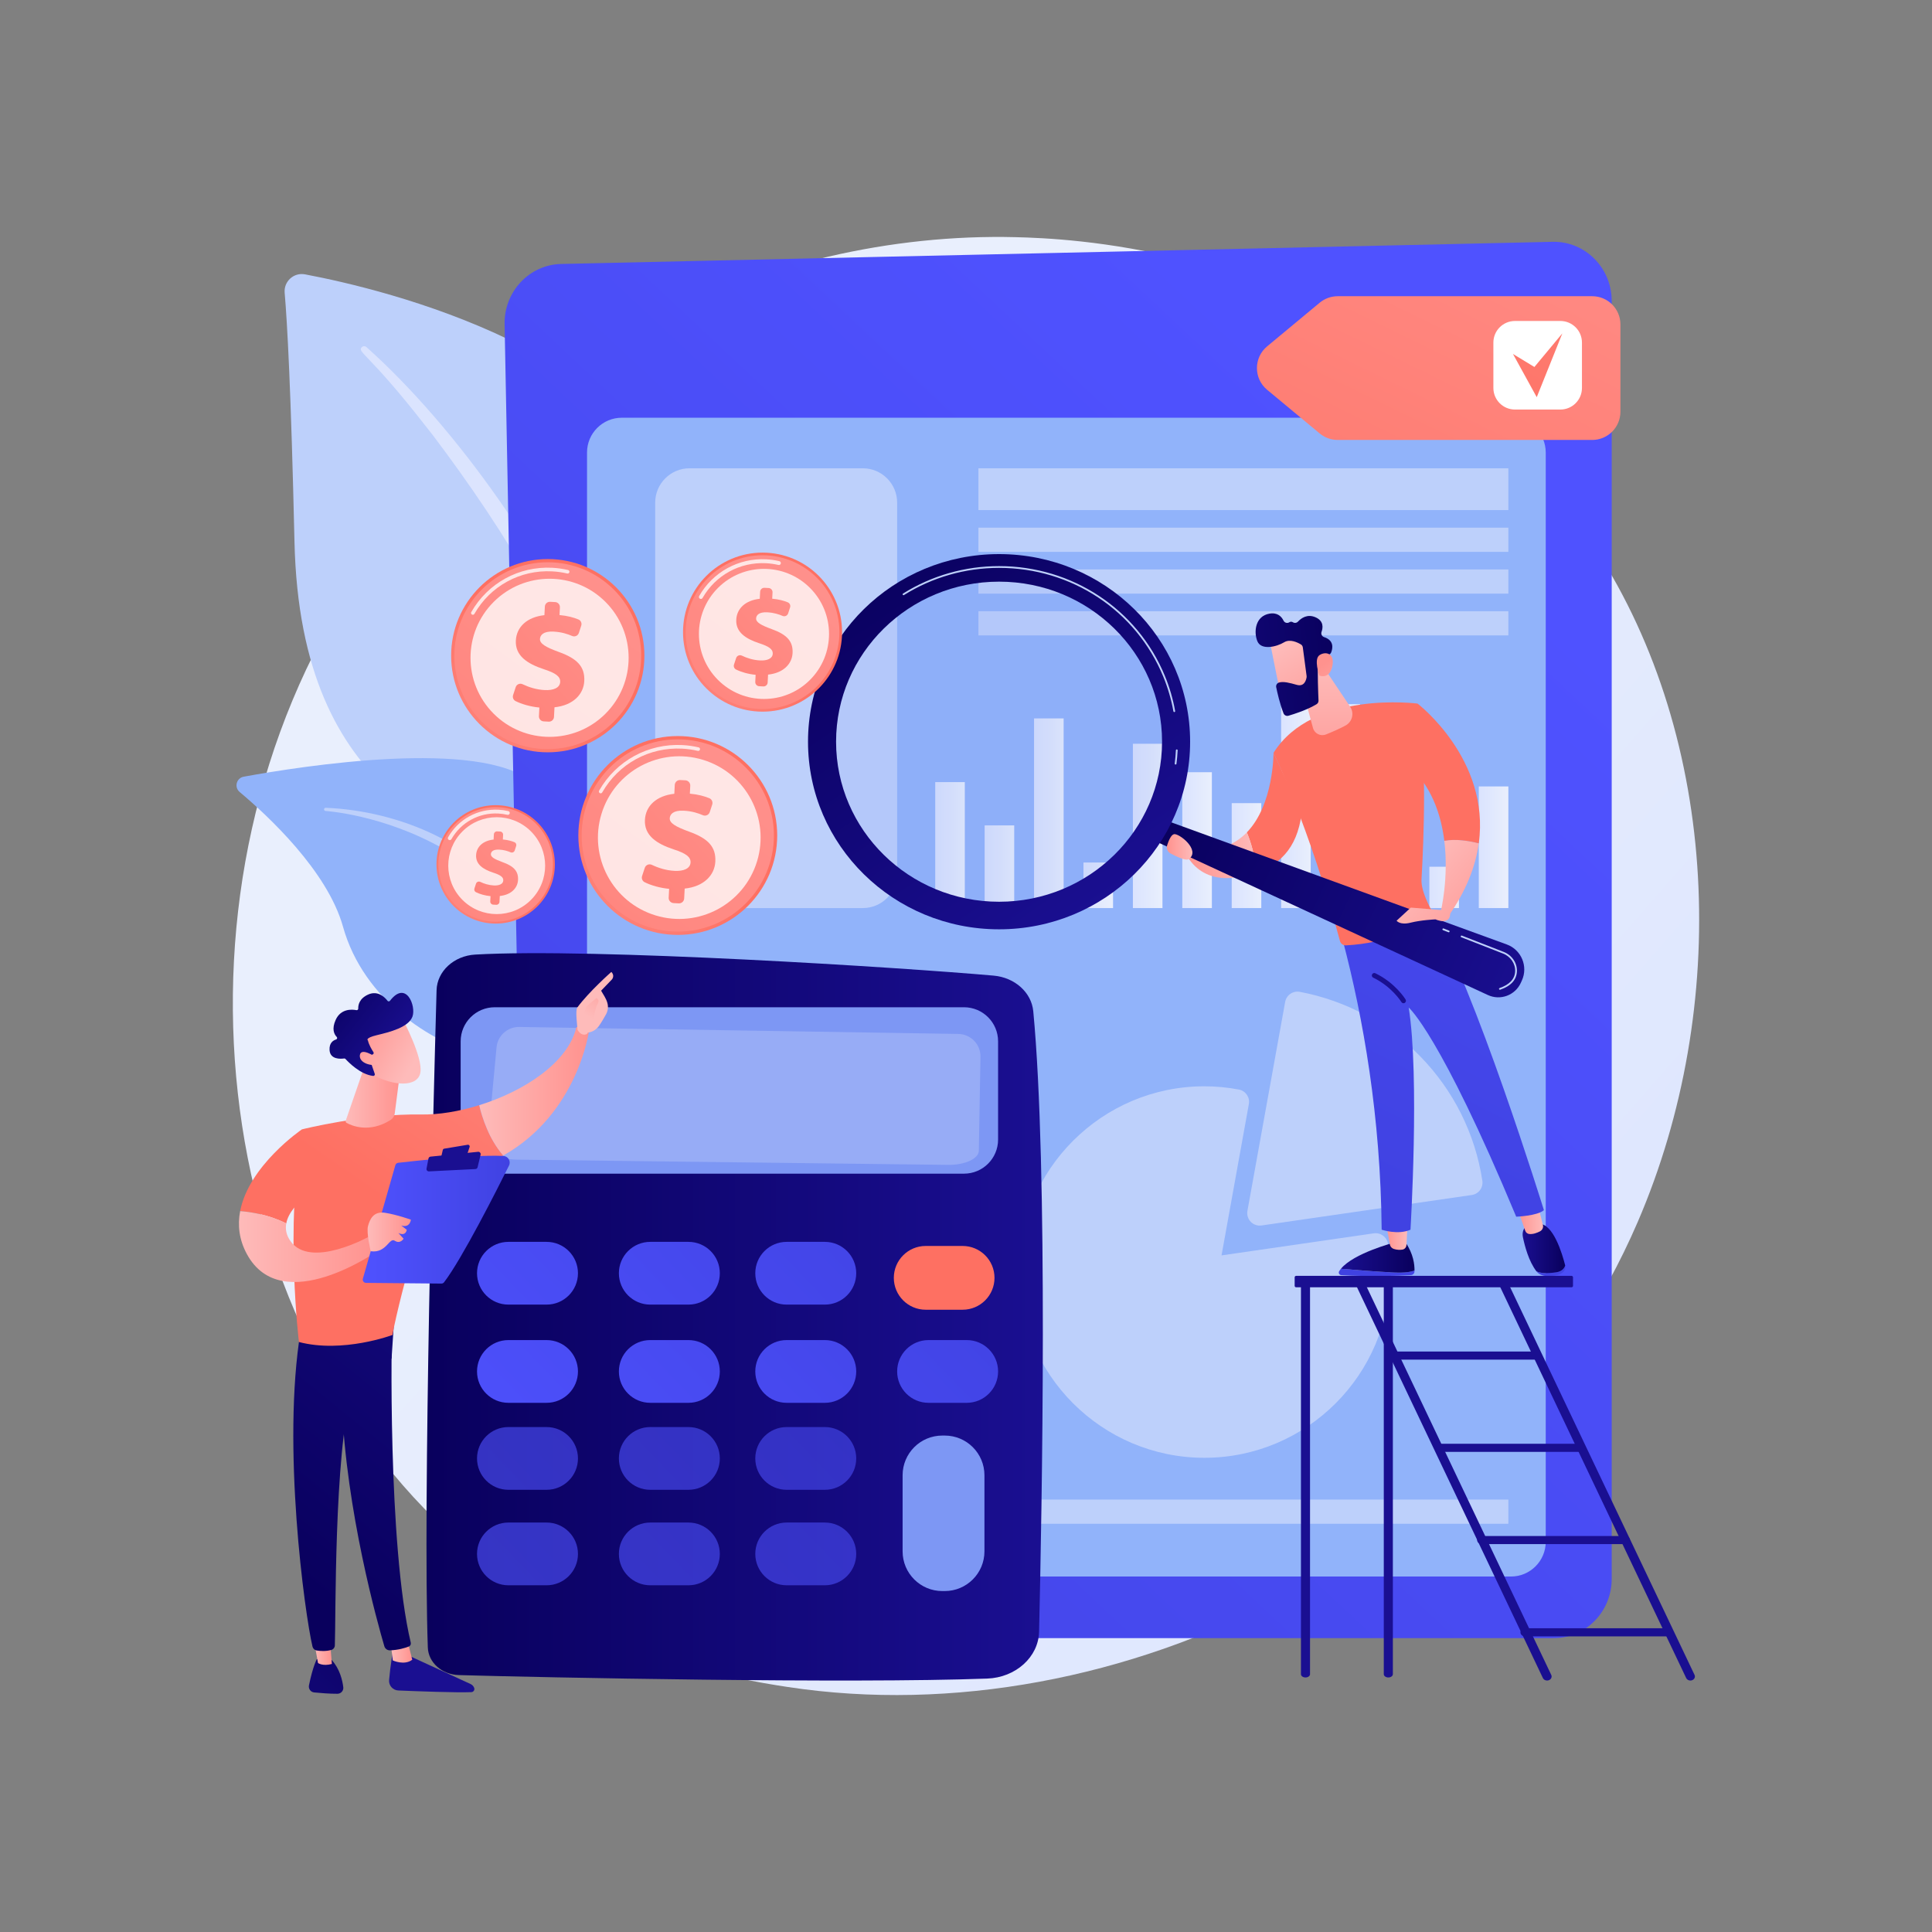 <?xml version="1.0" encoding="utf-8"?>
<!-- Generator: Adobe Illustrator 27.5.0, SVG Export Plug-In . SVG Version: 6.00 Build 0)  -->
<svg version="1.1" xmlns="http://www.w3.org/2000/svg" xmlns:xlink="http://www.w3.org/1999/xlink" x="0px" y="0px"
	 viewBox="0 0 3710 3710" style="enable-background:new 0 0 3710 3710;" xml:space="preserve">
<rect x="0" y="0" width="3710" height="3710" fill="#808080" stroke="none"/>
<g id="Background">
	<g>
		<g>
			<rect style="fill:none;" width="3710" height="3710"/>
		</g>
	</g>
</g>
<g id="Illustration">
	<g>
		<linearGradient id="SVGID_1_" gradientUnits="userSpaceOnUse" x1="3493.78" y1="3305.339" x2="1393.381" y2="1467.492">
			<stop  offset="0" style="stop-color:#DAE3FE"/>
			<stop  offset="1" style="stop-color:#E9EFFD"/>
		</linearGradient>
		<path style="fill:url(#SVGID_1_);" d="M3144.853,2346.625c-273.188,633.674-1000.898,988.662-1631.97,892.906
			c-102.688-15.582-384.21-61.997-633.459-280.967C399.603,2537.03,296.989,1702.338,684.047,1114.111
			c281.71-428.126,786.703-670.816,1266.546-658.677c103.358,2.615,499.469,18.73,847.583,301.504
			c51.131,41.534,163.906,140.23,265.542,296.805C3302.379,1421.411,3322.893,1933.652,3144.853,2346.625z"/>
		<g>
			<g>
				<path style="fill:#BDD0FB;" d="M1196.467,2136.929c0,0,8.31-349.391-152.616-442.903
					c-160.925-93.513-466.902-151.977-478.371-653.669c-6.715-293.713-13.982-422.129-18.854-478.124
					c-1.9-21.843,17.51-39.474,39.056-35.415c152.41,28.712,647.525,146.89,751.33,484.828
					C1460.073,1412.275,1196.467,2136.929,1196.467,2136.929z"/>
				
					<linearGradient id="SVGID_00000112620400683882757410000018384190743223141811_" gradientUnits="userSpaceOnUse" x1="-1798.276" y1="954.949" x2="-4944.408" y2="3204.254" gradientTransform="matrix(-1 0 0 1 -1392.08 0)">
					<stop  offset="0" style="stop-color:#DAE3FE"/>
					<stop  offset="1" style="stop-color:#E9EFFD"/>
				</linearGradient>
				<path style="fill:url(#SVGID_00000112620400683882757410000018384190743223141811_);" d="M703.552,666.403
					c167.301,149.209,360.753,413.277,463.865,677.346c13.236,43.52,51.951,136.071,68.764,300.508
					c15.016,137.144,7.551,282.063-10.657,377.993c-1.151,6.065-7.001,10.048-13.065,8.896c-10.428-1.978-9.041-13.194-8.947-12.841
					c20.795-163.898,12.163-367.896-35.486-551.962c-60.876-226.011-196.653-445.137-337.09-630.987l-14.452-18.301
					C707.679,677.325,684.773,676.295,694.945,666.555C697.347,664.255,701.107,664.234,703.552,666.403z"/>
			</g>
			<g>
				<path style="fill:#91B3FA;" d="M1455.081,2808.68c21.773,10.676-206.122-275.903-277.51-725.996
					c-33.64-212.096-34.079-477.833-154.898-580.239c-100.554-85.229-442.725-31.421-554.683-10.972
					c-13.99,2.555-18.7,20.227-7.81,29.374c53.69,45.09,168.544,151.448,198.469,258.637
					c39.445,141.283,173.765,231.146,294.016,255.466c120.251,24.32,187.144,47.922,245.726,240.229
					C1256.974,2467.486,1393.216,2778.345,1455.081,2808.68z"/>
				<path style="fill:#BDD0FB;" d="M625.453,1551.167c142.842,5.983,296.171,71.142,373.98,193.368l7.344,11.663
					c16.962,27.348,113.093,221.758,166.484,382.914c0.665,2.009-0.424,4.177-2.433,4.843c-3.413,1.13-5.122-2.625-4.796-2.293
					c-37.198-91.041-90.625-206.467-133.176-292.782c-45.632-94.188-77.566-157.976-181.65-219.075
					c-115.849-65.801-226.526-72.574-226.194-72.506c-1.689-0.172-2.919-1.682-2.746-3.371
					C622.432,1552.303,623.843,1551.104,625.453,1551.167z"/>
			</g>
		</g>
		<g>
			
				<linearGradient id="SVGID_00000046332300008583400230000006365549412353844907_" gradientUnits="userSpaceOnUse" x1="2811.564" y1="995.234" x2="506.066" y2="3452.745">
				<stop  offset="0" style="stop-color:#4F52FF"/>
				<stop  offset="1" style="stop-color:#4042E2"/>
			</linearGradient>
			<path style="fill:url(#SVGID_00000046332300008583400230000006365549412353844907_);" d="M2983.927,3145.637H1126.322
				c-60.463,0-109.808-49.521-110.998-111.393L968.974,622.73c-1.204-62.648,47.369-114.469,108.575-115.836l1903.956-42.531
				c62.247-1.39,113.442,49.876,113.442,113.601v2454.045C3094.947,3094.764,3045.242,3145.637,2983.927,3145.637z"/>
			<path style="fill:#91B3FA;" d="M2901.426,3027.407h-1707.33c-36.917,0-66.845-29.927-66.845-66.845V868.982
				c0-36.917,29.928-66.845,66.845-66.845h1707.33c36.917,0,66.845,29.927,66.845,66.845v2091.58
				C2968.271,2997.479,2938.344,3027.407,2901.426,3027.407z"/>
			<g>
				<rect x="1878.86" y="899.255" style="fill:#BDD0FB;" width="1017.628" height="80.228"/>
				<rect x="1878.86" y="1013.263" style="fill:#BDD0FB;" width="1017.628" height="46.447"/>
				<rect x="1878.86" y="1093.491" style="fill:#BDD0FB;" width="1017.628" height="46.448"/>
				<rect x="1878.86" y="1173.719" style="fill:#BDD0FB;" width="1017.628" height="46.448"/>
			</g>
			<g>
				<rect x="1258.149" y="1904.216" style="fill:#BDD0FB;" width="582.708" height="80.228"/>
				<rect x="1258.149" y="2018.224" style="fill:#BDD0FB;" width="582.708" height="46.448"/>
				<rect x="1258.149" y="2098.452" style="fill:#BDD0FB;" width="582.708" height="46.448"/>
				<rect x="1258.149" y="2178.679" style="fill:#BDD0FB;" width="582.708" height="46.448"/>
			</g>
			<g>
				
					<linearGradient id="SVGID_00000038401508837076418210000008360667410765282706_" gradientUnits="userSpaceOnUse" x1="1795.896" y1="1622.817" x2="1852.686" y2="1622.817">
					<stop  offset="0" style="stop-color:#DAE3FE"/>
					<stop  offset="1" style="stop-color:#E9EFFD"/>
				</linearGradient>
				
					<rect x="1795.896" y="1501.875" style="fill:url(#SVGID_00000038401508837076418210000008360667410765282706_);" width="56.79" height="241.885"/>
				
					<linearGradient id="SVGID_00000108989346607115301330000010312096010451516299_" gradientUnits="userSpaceOnUse" x1="1890.787" y1="1664.383" x2="1947.577" y2="1664.383">
					<stop  offset="0" style="stop-color:#DAE3FE"/>
					<stop  offset="1" style="stop-color:#E9EFFD"/>
				</linearGradient>
				
					<rect x="1890.787" y="1585.007" style="fill:url(#SVGID_00000108989346607115301330000010312096010451516299_);" width="56.79" height="158.753"/>
				
					<linearGradient id="SVGID_00000117637141280521973710000007920011252461886135_" gradientUnits="userSpaceOnUse" x1="1985.678" y1="1561.656" x2="2042.468" y2="1561.656">
					<stop  offset="0" style="stop-color:#DAE3FE"/>
					<stop  offset="1" style="stop-color:#E9EFFD"/>
				</linearGradient>
				
					<rect x="1985.678" y="1379.552" style="fill:url(#SVGID_00000117637141280521973710000007920011252461886135_);" width="56.79" height="364.208"/>
				
					<linearGradient id="SVGID_00000167390876310187391370000007589474927681099439_" gradientUnits="userSpaceOnUse" x1="2080.569" y1="1700.012" x2="2137.359" y2="1700.012">
					<stop  offset="0" style="stop-color:#DAE3FE"/>
					<stop  offset="1" style="stop-color:#E9EFFD"/>
				</linearGradient>
				
					<rect x="2080.569" y="1656.263" style="fill:url(#SVGID_00000167390876310187391370000007589474927681099439_);" width="56.79" height="87.496"/>
				
					<linearGradient id="SVGID_00000044142678764729132560000017514705723597094811_" gradientUnits="userSpaceOnUse" x1="2175.46" y1="1586.002" x2="2232.25" y2="1586.002">
					<stop  offset="0" style="stop-color:#DAE3FE"/>
					<stop  offset="1" style="stop-color:#E9EFFD"/>
				</linearGradient>
				
					<rect x="2175.46" y="1428.243" style="fill:url(#SVGID_00000044142678764729132560000017514705723597094811_);" width="56.79" height="315.516"/>
				
					<linearGradient id="SVGID_00000052066517362227620400000005417274738443015058_" gradientUnits="userSpaceOnUse" x1="2270.351" y1="1613.316" x2="2327.142" y2="1613.316">
					<stop  offset="0" style="stop-color:#DAE3FE"/>
					<stop  offset="1" style="stop-color:#E9EFFD"/>
				</linearGradient>
				
					<rect x="2270.351" y="1482.873" style="fill:url(#SVGID_00000052066517362227620400000005417274738443015058_);" width="56.791" height="260.887"/>
				
					<linearGradient id="SVGID_00000101809697003451021370000005868885576584869265_" gradientUnits="userSpaceOnUse" x1="2365.242" y1="1643.006" x2="2422.033" y2="1643.006">
					<stop  offset="0" style="stop-color:#DAE3FE"/>
					<stop  offset="1" style="stop-color:#E9EFFD"/>
				</linearGradient>
				
					<rect x="2365.242" y="1542.253" style="fill:url(#SVGID_00000101809697003451021370000005868885576584869265_);" width="56.79" height="201.507"/>
				
					<linearGradient id="SVGID_00000057139577043704820890000016287164994291742394_" gradientUnits="userSpaceOnUse" x1="2460.133" y1="1524.84" x2="2516.924" y2="1524.84">
					<stop  offset="0" style="stop-color:#DAE3FE"/>
					<stop  offset="1" style="stop-color:#E9EFFD"/>
				</linearGradient>
				
					<rect x="2460.134" y="1305.92" style="fill:url(#SVGID_00000057139577043704820890000016287164994291742394_);" width="56.79" height="437.839"/>
				
					<linearGradient id="SVGID_00000006665379292273191570000002511833153937000340_" gradientUnits="userSpaceOnUse" x1="2555.025" y1="1547.998" x2="2611.815" y2="1547.998">
					<stop  offset="0" style="stop-color:#DAE3FE"/>
					<stop  offset="1" style="stop-color:#E9EFFD"/>
				</linearGradient>
				
					<rect x="2555.025" y="1352.237" style="fill:url(#SVGID_00000006665379292273191570000002511833153937000340_);" width="56.79" height="391.523"/>
				
					<linearGradient id="SVGID_00000042695168869660416350000009747546114364932488_" gradientUnits="userSpaceOnUse" x1="2649.916" y1="1583.033" x2="2706.706" y2="1583.033">
					<stop  offset="0" style="stop-color:#DAE3FE"/>
					<stop  offset="1" style="stop-color:#E9EFFD"/>
				</linearGradient>
				
					<rect x="2649.916" y="1422.306" style="fill:url(#SVGID_00000042695168869660416350000009747546114364932488_);" width="56.79" height="321.454"/>
				
					<linearGradient id="SVGID_00000005949582120708288850000011401419023240916114_" gradientUnits="userSpaceOnUse" x1="2744.807" y1="1704.072" x2="2801.597" y2="1704.072">
					<stop  offset="0" style="stop-color:#DAE3FE"/>
					<stop  offset="1" style="stop-color:#E9EFFD"/>
				</linearGradient>
				
					<rect x="2744.807" y="1664.383" style="fill:url(#SVGID_00000005949582120708288850000011401419023240916114_);" width="56.79" height="79.376"/>
				
					<linearGradient id="SVGID_00000121995382628337287580000014008032408577492123_" gradientUnits="userSpaceOnUse" x1="2839.698" y1="1626.974" x2="2896.488" y2="1626.974">
					<stop  offset="0" style="stop-color:#DAE3FE"/>
					<stop  offset="1" style="stop-color:#E9EFFD"/>
				</linearGradient>
				
					<rect x="2839.698" y="1510.188" style="fill:url(#SVGID_00000121995382628337287580000014008032408577492123_);" width="56.79" height="233.572"/>
			</g>
			<rect x="1258.149" y="2879.618" style="fill:#BDD0FB;" width="1638.339" height="46.448"/>
			<path style="fill:#BDD0FB;" d="M1656.809,1743.76h-332.683c-36.438,0-65.977-29.539-65.977-65.977V965.231
				c0-36.438,29.539-65.976,65.976-65.976h332.684c36.438,0,65.976,29.539,65.976,65.976v712.552
				C1722.786,1714.221,1693.247,1743.76,1656.809,1743.76z"/>
			<path style="opacity:0.57;fill:#FFFFFF;" d="M1823.857,2807.835h-544.486c-9.389,0-17-7.611-17-17v-464.258
				c0-9.389,7.611-17,17-17h544.486c9.389,0,17,7.611,17,17v464.258C1840.857,2800.224,1833.246,2807.835,1823.857,2807.835z"/>
			<g>
				<g>
					<path style="fill:#BDD0FB;" d="M2419.047,2353.516c-6.464,0-12.711-2.613-17.27-7.329c-5.363-5.552-7.73-13.347-6.357-20.947
						l72.454-401.287c1.136-6.293,4.74-11.877,10.008-15.505c5.269-3.627,11.767-4.997,18.057-3.824
						c181.823,34.19,322.727,179.967,350.61,362.744c0.965,6.323-0.636,12.775-4.444,17.916c-3.808,5.141-9.512,8.547-15.846,9.466
						l-403.769,58.517C2421.342,2353.436,2420.189,2353.516,2419.047,2353.516z"/>
				</g>
				<g>
					<path style="fill:#BDD0FB;" d="M2312.723,2799.39c-196.684,0-356.699-160.015-356.699-356.699s160.015-356.699,356.699-356.699
						c21.959,0,44.256,2.1,66.268,6.243c12.962,2.438,21.531,14.878,19.185,27.861l-52.471,290.622l292.441-42.384
						c13.016-1.866,25.184,7.101,27.177,20.137c2.719,17.822,4.099,36.063,4.099,54.22
						C2669.423,2639.375,2509.408,2799.39,2312.723,2799.39z"/>
				</g>
			</g>
		</g>
		<g>
			<g>
				<g>
					
						<linearGradient id="SVGID_00000044171085375043162090000000401262131210966181_" gradientUnits="userSpaceOnUse" x1="818.989" y1="2528.751" x2="2002.561" y2="2528.751">
						<stop  offset="0" style="stop-color:#09005D"/>
						<stop  offset="1" style="stop-color:#1A0F91"/>
					</linearGradient>
					<path style="fill:url(#SVGID_00000044171085375043162090000000401262131210966181_);" d="M838.349,1901.57
						c-6.232,222.541-26.441,990.166-16.794,1262.189c1.022,28.818,27.116,51.949,59.667,52.892
						c160.99,4.664,751.172,16.486,1014.498,6.705c54.847-2.038,98.464-41.369,99.601-89.96
						c5.473-233.585,17.545-890.57-11.15-1191.534c-3.439-36.06-35.407-64.776-76.08-68.379
						c-175.326-15.528-768.046-53.485-995.544-40.415C871.518,1835.426,839.367,1865.18,838.349,1901.57z"/>
					<path style="fill:#7D97F4;" d="M884.587,1999.688v188.594c0,36.166,29.318,65.485,65.484,65.485h901.064
						c36.166,0,65.484-29.318,65.484-65.485v-188.594c0-36.166-29.318-65.484-65.484-65.484H950.071
						C913.905,1934.204,884.587,1963.523,884.587,1999.688z"/>
					<path style="opacity:0.2;fill:#FFFFFF;" d="M1870.66,1998.607c-7.966-8.237-18.881-12.968-30.339-13.149l-843.14-13.396
						c-22.541-0.359-41.559,16.689-43.661,39.133l-17.519,187.054c-1.435,15.316,23.762,28.211,55.886,28.602l828.923,10.044
						c32.075,0.388,58.591-11.844,58.856-27.153l3.126-180.377C1882.991,2017.908,1878.626,2006.841,1870.66,1998.607z"/>
				</g>
				
					<linearGradient id="SVGID_00000139273281619539298110000016762028410284784828_" gradientUnits="userSpaceOnUse" x1="714.249" y1="2732.537" x2="1507.884" y2="1968.48">
					<stop  offset="0" style="stop-color:#4F52FF"/>
					<stop  offset="1" style="stop-color:#4042E2"/>
				</linearGradient>
				<path style="fill:url(#SVGID_00000139273281619539298110000016762028410284784828_);" d="M1109.853,2444.981
					c0,33.273-26.973,60.246-60.245,60.246h-73.342c-33.273,0-60.245-26.973-60.245-60.246l0,0
					c0-33.272,26.973-60.246,60.245-60.246h73.342C1082.88,2384.736,1109.853,2411.709,1109.853,2444.981L1109.853,2444.981z"/>
				
					<linearGradient id="SVGID_00000138533416269930448280000002641144198215722171_" gradientUnits="userSpaceOnUse" x1="845.285" y1="2868.646" x2="1638.92" y2="2104.589">
					<stop  offset="0" style="stop-color:#4F52FF"/>
					<stop  offset="1" style="stop-color:#4042E2"/>
				</linearGradient>
				<path style="fill:url(#SVGID_00000138533416269930448280000002641144198215722171_);" d="M1382.267,2444.981
					c0,33.273-26.973,60.246-60.245,60.246h-73.342c-33.273,0-60.245-26.973-60.245-60.246l0,0
					c0-33.272,26.973-60.246,60.245-60.246h73.342C1355.295,2384.736,1382.267,2411.709,1382.267,2444.981L1382.267,2444.981z"/>
				
					<linearGradient id="SVGID_00000054228181458224676160000002556887293251486635_" gradientUnits="userSpaceOnUse" x1="971.281" y1="2999.521" x2="1764.916" y2="2235.464">
					<stop  offset="0" style="stop-color:#4F52FF"/>
					<stop  offset="1" style="stop-color:#4042E2"/>
				</linearGradient>
				<path style="fill:url(#SVGID_00000054228181458224676160000002556887293251486635_);" d="M1644.205,2444.981
					c0,33.273-26.973,60.246-60.246,60.246h-73.342c-33.273,0-60.245-26.973-60.245-60.246l0,0
					c0-33.272,26.973-60.246,60.245-60.246h73.342C1617.232,2384.736,1644.205,2411.709,1644.205,2444.981L1644.205,2444.981z"/>
				
					<linearGradient id="SVGID_00000170971968467128144050000007428551248882680960_" gradientUnits="userSpaceOnUse" x1="2305.245" y1="1873.493" x2="1873.475" y2="2382.596">
					<stop  offset="0" style="stop-color:#FF928E"/>
					<stop  offset="1" style="stop-color:#FE7062"/>
				</linearGradient>
				<path style="fill:url(#SVGID_00000170971968467128144050000007428551248882680960_);" d="M1909.73,2453.826
					c0,33.812-27.41,61.221-61.221,61.221h-70.887c-33.812,0-61.222-27.41-61.222-61.221l0,0c0-33.812,27.41-61.221,61.222-61.221
					h70.887C1882.32,2392.604,1909.73,2420.014,1909.73,2453.826L1909.73,2453.826z"/>
				
					<linearGradient id="SVGID_00000155855552200213062810000015047036227525819042_" gradientUnits="userSpaceOnUse" x1="808.478" y1="2830.415" x2="1602.112" y2="2066.358">
					<stop  offset="0" style="stop-color:#4F52FF"/>
					<stop  offset="1" style="stop-color:#4042E2"/>
				</linearGradient>
				<path style="fill:url(#SVGID_00000155855552200213062810000015047036227525819042_);" d="M1109.853,2633.576
					c0,33.273-26.973,60.245-60.245,60.245h-73.342c-33.273,0-60.245-26.972-60.245-60.245l0,0
					c0-33.273,26.973-60.246,60.245-60.246h73.342C1082.88,2573.331,1109.853,2600.303,1109.853,2633.576L1109.853,2633.576z"/>
				
					<linearGradient id="SVGID_00000140736727281388434020000013483761274450701459_" gradientUnits="userSpaceOnUse" x1="939.514" y1="2966.524" x2="1733.149" y2="2202.467">
					<stop  offset="0" style="stop-color:#4F52FF"/>
					<stop  offset="1" style="stop-color:#4042E2"/>
				</linearGradient>
				<path style="fill:url(#SVGID_00000140736727281388434020000013483761274450701459_);" d="M1382.267,2633.576
					c0,33.273-26.973,60.245-60.245,60.245h-73.342c-33.273,0-60.245-26.972-60.245-60.245l0,0
					c0-33.273,26.973-60.246,60.245-60.246h73.342C1355.295,2573.331,1382.267,2600.303,1382.267,2633.576L1382.267,2633.576z"/>
				
					<linearGradient id="SVGID_00000171709649036286784070000001227154241466268087_" gradientUnits="userSpaceOnUse" x1="1065.511" y1="3097.398" x2="1859.146" y2="2333.341">
					<stop  offset="0" style="stop-color:#4F52FF"/>
					<stop  offset="1" style="stop-color:#4042E2"/>
				</linearGradient>
				<path style="fill:url(#SVGID_00000171709649036286784070000001227154241466268087_);" d="M1644.205,2633.576
					c0,33.273-26.973,60.245-60.246,60.245h-73.342c-33.273,0-60.245-26.972-60.245-60.245l0,0
					c0-33.273,26.973-60.246,60.245-60.246h73.342C1617.232,2573.331,1644.205,2600.303,1644.205,2633.576L1644.205,2633.576z"/>
				
					<linearGradient id="SVGID_00000124884684103679616490000009183458687234303156_" gradientUnits="userSpaceOnUse" x1="1196.548" y1="3233.506" x2="1990.182" y2="2469.45">
					<stop  offset="0" style="stop-color:#4F52FF"/>
					<stop  offset="1" style="stop-color:#4042E2"/>
				</linearGradient>
				<path style="fill:url(#SVGID_00000124884684103679616490000009183458687234303156_);" d="M1916.619,2633.576
					c0,33.273-26.973,60.245-60.245,60.245h-73.342c-33.273,0-60.245-26.972-60.245-60.245l0,0
					c0-33.273,26.973-60.246,60.245-60.246h73.342C1889.646,2573.331,1916.619,2600.303,1916.619,2633.576L1916.619,2633.576z"/>
				<g>
					
						<linearGradient id="SVGID_00000119818499140400353980000015666789118012568235_" gradientUnits="userSpaceOnUse" x1="891.931" y1="2917.098" x2="1685.565" y2="2153.041">
						<stop  offset="0" style="stop-color:#4F52FF"/>
						<stop  offset="1" style="stop-color:#4042E2"/>
					</linearGradient>
					<path style="opacity:0.63;fill:url(#SVGID_00000119818499140400353980000015666789118012568235_);" d="M1109.853,2800.602
						c0,33.273-26.973,60.246-60.245,60.246h-73.342c-33.273,0-60.245-26.973-60.245-60.246l0,0
						c0-33.272,26.973-60.245,60.245-60.245h73.342C1082.88,2740.357,1109.853,2767.33,1109.853,2800.602L1109.853,2800.602z"/>
					
						<linearGradient id="SVGID_00000092427045979611885030000013645501253434843805_" gradientUnits="userSpaceOnUse" x1="1022.967" y1="3053.207" x2="1816.602" y2="2289.15">
						<stop  offset="0" style="stop-color:#4F52FF"/>
						<stop  offset="1" style="stop-color:#4042E2"/>
					</linearGradient>
					<path style="opacity:0.63;fill:url(#SVGID_00000092427045979611885030000013645501253434843805_);" d="M1382.267,2800.602
						c0,33.273-26.973,60.246-60.245,60.246h-73.342c-33.273,0-60.245-26.973-60.245-60.246l0,0
						c0-33.272,26.973-60.245,60.245-60.245h73.342C1355.295,2740.357,1382.267,2767.33,1382.267,2800.602L1382.267,2800.602z"/>
					
						<linearGradient id="SVGID_00000031904381145045135930000017691992318010841237_" gradientUnits="userSpaceOnUse" x1="1148.964" y1="3184.081" x2="1942.599" y2="2420.024">
						<stop  offset="0" style="stop-color:#4F52FF"/>
						<stop  offset="1" style="stop-color:#4042E2"/>
					</linearGradient>
					<path style="opacity:0.63;fill:url(#SVGID_00000031904381145045135930000017691992318010841237_);" d="M1644.205,2800.602
						c0,33.273-26.973,60.246-60.246,60.246h-73.342c-33.273,0-60.245-26.973-60.245-60.246l0,0
						c0-33.272,26.973-60.245,60.245-60.245h73.342C1617.232,2740.357,1644.205,2767.33,1644.205,2800.602L1644.205,2800.602z"/>
				</g>
				<g>
					
						<linearGradient id="SVGID_00000052797425095002339000000011725382783223860915_" gradientUnits="userSpaceOnUse" x1="983.543" y1="3012.256" x2="1777.178" y2="2248.199">
						<stop  offset="0" style="stop-color:#4F52FF"/>
						<stop  offset="1" style="stop-color:#4042E2"/>
					</linearGradient>
					<path style="opacity:0.63;fill:url(#SVGID_00000052797425095002339000000011725382783223860915_);" d="M1109.853,2983.958
						c0,33.273-26.973,60.245-60.245,60.245h-73.342c-33.273,0-60.245-26.972-60.245-60.245l0,0
						c0-33.273,26.973-60.246,60.245-60.246h73.342C1082.88,2923.713,1109.853,2950.686,1109.853,2983.958L1109.853,2983.958z"/>
					
						<linearGradient id="SVGID_00000131345488429470261400000001006295085375290277_" gradientUnits="userSpaceOnUse" x1="1114.579" y1="3148.365" x2="1908.214" y2="2384.308">
						<stop  offset="0" style="stop-color:#4F52FF"/>
						<stop  offset="1" style="stop-color:#4042E2"/>
					</linearGradient>
					<path style="opacity:0.63;fill:url(#SVGID_00000131345488429470261400000001006295085375290277_);" d="M1382.267,2983.958
						c0,33.273-26.973,60.245-60.245,60.245h-73.342c-33.273,0-60.245-26.972-60.245-60.245l0,0
						c0-33.273,26.973-60.246,60.245-60.246h73.342C1355.295,2923.713,1382.267,2950.686,1382.267,2983.958L1382.267,2983.958z"/>
					
						<linearGradient id="SVGID_00000137830905684775817920000012454519773555085974_" gradientUnits="userSpaceOnUse" x1="1240.575" y1="3279.24" x2="2034.21" y2="2515.182">
						<stop  offset="0" style="stop-color:#4F52FF"/>
						<stop  offset="1" style="stop-color:#4042E2"/>
					</linearGradient>
					<path style="opacity:0.63;fill:url(#SVGID_00000137830905684775817920000012454519773555085974_);" d="M1644.205,2983.958
						c0,33.273-26.973,60.245-60.246,60.245h-73.342c-33.273,0-60.245-26.972-60.245-60.245l0,0
						c0-33.273,26.973-60.246,60.245-60.246h73.342C1617.232,2923.713,1644.205,2950.686,1644.205,2983.958L1644.205,2983.958z"/>
				</g>
				<path style="fill:#7D97F4;" d="M1890.425,2979.037c0,42.116-34.142,76.258-76.257,76.258h-4.647
					c-42.116,0-76.258-34.142-76.258-76.258v-146.093c0-42.116,34.142-76.258,76.258-76.258h4.647
					c42.116,0,76.257,34.142,76.257,76.258V2979.037z"/>
			</g>
		</g>
		<g>
			<g>
				<g>
					
						<linearGradient id="SVGID_00000173879049088330307340000000558151750956917931_" gradientUnits="userSpaceOnUse" x1="2759.649" y1="2182.503" x2="2639.353" y2="2452.231">
						<stop  offset="0" style="stop-color:#4F52FF"/>
						<stop  offset="1" style="stop-color:#4042E2"/>
					</linearGradient>
					<path style="fill:url(#SVGID_00000173879049088330307340000000558151750956917931_);" d="M2574.997,2436.397
						c24.903,2.152,68.122,5.65,102.194,7.149c20.482,0.901,32.273-1.104,39.064-3.823c-0.011,0.766-0.033,1.489-0.063,2.161
						c-0.161,3.585-3.075,6.454-6.696,6.656c-64.382,3.593-115.583,1.244-133.812,0.134c-3.769-0.23-6.015-4.326-4.088-7.539
						C2572.561,2439.529,2573.729,2437.955,2574.997,2436.397z"/>
					
						<linearGradient id="SVGID_00000132783126721162130670000002964824708866982792_" gradientUnits="userSpaceOnUse" x1="-3518.053" y1="2414.939" x2="-3376.787" y2="2414.939" gradientTransform="matrix(-1 0 0 1 -801.789 0)">
						<stop  offset="0" style="stop-color:#09005D"/>
						<stop  offset="1" style="stop-color:#1A0F91"/>
					</linearGradient>
					<path style="fill:url(#SVGID_00000132783126721162130670000002964824708866982792_);" d="M2677.191,2443.547
						c-34.072-1.5-77.291-4.997-102.194-7.149c24.483-30.038,102.194-50.284,102.194-50.284h21.948
						c15.095,21.76,17.281,42.477,17.115,53.609C2709.465,2442.443,2697.673,2444.448,2677.191,2443.547z"/>
					
						<linearGradient id="SVGID_00000141454300312862994470000014072806363528653744_" gradientUnits="userSpaceOnUse" x1="-3504.624" y1="2375.164" x2="-3463.678" y2="2375.164" gradientTransform="matrix(-1 0 0 1 -801.789 0)">
						<stop  offset="0" style="stop-color:#FEBBBA"/>
						<stop  offset="1" style="stop-color:#FF928E"/>
					</linearGradient>
					<path style="fill:url(#SVGID_00000141454300312862994470000014072806363528653744_);" d="M2702.835,2350.282l-2.054,40.644
						c-0.223,4.401-3.517,8.099-7.925,8.73c-4.386,0.627-10.259,0.707-16.488-1.366c-3.831-1.275-6.676-4.504-7.382-8.442
						l-7.097-39.566H2702.835z"/>
				</g>
				<g>
					<g>
						
							<linearGradient id="SVGID_00000052812426465310631330000000370398712546093997_" gradientUnits="userSpaceOnUse" x1="3074.086" y1="2160.433" x2="2973.525" y2="2451.777">
							<stop  offset="0" style="stop-color:#4F52FF"/>
							<stop  offset="1" style="stop-color:#4042E2"/>
						</linearGradient>
						<path style="fill:url(#SVGID_00000052812426465310631330000000370398712546093997_);" d="M2987.909,2443.241
							c10.8-1.506,15.686-7.116,17.734-13.114c0.014,0.054,0.027,0.108,0.041,0.162c1.588,6.326-2.095,12.883-9.458,16.002
							c-8.901,3.769-18.632,4.411-26.187,4.099c-8.105-0.334-15.545-3.688-19.635-9.056l-0.061-0.081
							C2958.479,2445.279,2969.9,2445.753,2987.909,2443.241z"/>
						
							<linearGradient id="SVGID_00000166658667235432950710000011118689564283464834_" gradientUnits="userSpaceOnUse" x1="-3807.433" y1="2397.402" x2="-3725.668" y2="2397.402" gradientTransform="matrix(-1 0 0 1 -801.789 0)">
							<stop  offset="0" style="stop-color:#09005D"/>
							<stop  offset="1" style="stop-color:#1A0F91"/>
						</linearGradient>
						<path style="fill:url(#SVGID_00000166658667235432950710000011118689564283464834_);" d="M2936.994,2350.022h18.1
							c27.57-0.563,44.883,57.587,50.55,80.106c-2.048,5.998-6.934,11.608-17.734,13.114c-18.01,2.512-29.43,2.038-37.566-1.987
							c-14.895-19.601-22.279-48.308-25.829-65.061C2920.477,2357.139,2936.994,2350.022,2936.994,2350.022z"/>
					</g>
					
						<linearGradient id="SVGID_00000051362192200333590030000007826439128049632385_" gradientUnits="userSpaceOnUse" x1="-3764.933" y1="2341.03" x2="-3715.998" y2="2341.03" gradientTransform="matrix(-1 0 0 1 -801.789 0)">
						<stop  offset="0" style="stop-color:#FEBBBA"/>
						<stop  offset="1" style="stop-color:#FF928E"/>
					</linearGradient>
					<path style="fill:url(#SVGID_00000051362192200333590030000007826439128049632385_);" d="M2952.767,2312.298l10.051,39.975
						c1.232,4.902-1.114,9.971-5.645,12.297c-5.623,2.885-13.539,5.917-20.814,5.04c-3.421-0.413-6.264-2.823-7.394-6.044
						l-14.756-42.058L2952.767,2312.298z"/>
				</g>
				
					<linearGradient id="SVGID_00000137123581927520186040000017987474797446739334_" gradientUnits="userSpaceOnUse" x1="3318.587" y1="1003.212" x2="2658.87" y2="2283.176">
					<stop  offset="0" style="stop-color:#4F52FF"/>
					<stop  offset="1" style="stop-color:#4042E2"/>
				</linearGradient>
				<path style="fill:url(#SVGID_00000137123581927520186040000017987474797446739334_);" d="M2964.756,2323.852
					c-12.504,11.093-53.177,12.556-53.177,12.556c-146.511-351.642-206.444-401.597-206.444-401.597
					c21.155,132.725,3.41,426.564,3.41,426.564c-24.177,10.668-55.347,0-55.347,0c-1.963-217.29-35.362-406.787-74.817-556.182
					c99.023-2.226,151.684-36.111,168.878-49.711C2829.802,1888.558,2964.756,2323.852,2964.756,2323.852z"/>
				
					<linearGradient id="SVGID_00000116942515701128536020000006645083952140575875_" gradientUnits="userSpaceOnUse" x1="227.047" y1="-7232.643" x2="14.403" y2="-6722.972" gradientTransform="matrix(-1 0 0 1 -801.789 0)">
					<stop  offset="0" style="stop-color:#FF928E"/>
					<stop  offset="1" style="stop-color:#FE7062"/>
				</linearGradient>
				<path style="fill:url(#SVGID_00000116942515701128536020000006645083952140575875_);" d="M2722.111,1351.094
					c18.743,93.49,12.026,260.822,7.613,337.145c-1.24,21.453,13.736,51.192,25.84,71.481c1.899,3.182,0.726,7.257-2.57,8.951
					c-20.266,10.415-88.92,42.695-168.489,46.712c-5.305,0.268-10.043-3.346-11.417-8.478
					c-59.022-220.382-127.577-361.208-127.577-361.208C2521.198,1324.831,2722.111,1351.094,2722.111,1351.094z"/>
				
					<linearGradient id="SVGID_00000123416315778676426430000011351573607500173458_" gradientUnits="userSpaceOnUse" x1="2970.892" y1="1307.968" x2="2744.746" y2="1746.758">
					<stop  offset="0" style="stop-color:#09005D"/>
					<stop  offset="1" style="stop-color:#1A0F91"/>
				</linearGradient>
				<path style="fill:url(#SVGID_00000123416315778676426430000011351573607500173458_);" d="M2695.136,1926.487
					c0.832,0,1.675-0.224,2.438-0.687c2.211-1.352,2.912-4.234,1.567-6.443c-0.788-1.297-19.74-31.929-58.091-50.432
					c-2.33-1.118-5.137-0.151-6.266,2.186c-1.125,2.332-0.146,5.141,2.188,6.264c35.753,17.252,53.974,46.569,54.155,46.863
					C2692.011,1925.685,2693.555,1926.487,2695.136,1926.487z"/>
				<g>
					
						<linearGradient id="SVGID_00000078754504758796658750000018429582138638864059_" gradientUnits="userSpaceOnUse" x1="-3540.742" y1="1627.749" x2="-3714.941" y2="1782.005" gradientTransform="matrix(-1 0 0 1 -801.789 0)">
						<stop  offset="0" style="stop-color:#FEBBBA"/>
						<stop  offset="1" style="stop-color:#FF928E"/>
					</linearGradient>
					<path style="fill:url(#SVGID_00000078754504758796658750000018429582138638864059_);" d="M2839.677,1619.411
						c-6.021,43.552-23.809,91.058-59.392,141.519l-13.527-11.027c0,0,15.615-63.354,6.738-135.254
						C2795.446,1610.366,2821.37,1614.78,2839.677,1619.411z"/>
					
						<linearGradient id="SVGID_00000061441375828476563510000013896026388844034713_" gradientUnits="userSpaceOnUse" x1="93.2" y1="-7288.496" x2="-119.445" y2="-6778.823" gradientTransform="matrix(-1 0 0 1 -801.789 0)">
						<stop  offset="0" style="stop-color:#FF928E"/>
						<stop  offset="1" style="stop-color:#FE7062"/>
					</linearGradient>
					<path style="fill:url(#SVGID_00000061441375828476563510000013896026388844034713_);" d="M2701.176,1466.449l20.935-115.355
						c0,0,139.875,106.917,117.566,268.317c-18.307-4.631-44.23-9.044-66.181-4.762
						C2767.101,1562.854,2748,1506.626,2701.176,1466.449z"/>
				</g>
				<g>
					
						<linearGradient id="SVGID_00000079483568844047285150000012317050405257221534_" gradientUnits="userSpaceOnUse" x1="404.123" y1="-7158.771" x2="191.478" y2="-6649.099" gradientTransform="matrix(-1 0 0 1 -801.789 0)">
						<stop  offset="0" style="stop-color:#FF928E"/>
						<stop  offset="1" style="stop-color:#FE7062"/>
					</linearGradient>
					<path style="fill:url(#SVGID_00000079483568844047285150000012317050405257221534_);" d="M2445.511,1445.697l53.991,116.278
						c-8.729,70.201-46.441,100.555-87.104,112.198c-2.535-31.994-10.625-57.843-18.132-75.722
						C2446.222,1544.808,2445.511,1445.697,2445.511,1445.697z"/>
					
						<linearGradient id="SVGID_00000077314119670876985630000010780687559981265034_" gradientUnits="userSpaceOnUse" x1="-3214.188" y1="1642.34" x2="-3077" y2="1642.34" gradientTransform="matrix(-1 0 0 1 -801.789 0)">
						<stop  offset="0" style="stop-color:#FEBBBA"/>
						<stop  offset="1" style="stop-color:#FF928E"/>
					</linearGradient>
					<path style="fill:url(#SVGID_00000077314119670876985630000010780687559981265034_);" d="M2394.266,1598.45
						c7.507,17.879,15.596,43.728,18.132,75.722c-108.485,42.091-137.188-39.54-137.188-39.54l20.05-3.537
						C2340.537,1635.866,2372.165,1621.27,2394.266,1598.45z"/>
				</g>
				
					<linearGradient id="SVGID_00000058583028345596998140000007395317474107007622_" gradientUnits="userSpaceOnUse" x1="-3347.538" y1="1275.723" x2="-3349.036" y2="1531.912" gradientTransform="matrix(-1 0 0 1 -801.789 0)">
					<stop  offset="0" style="stop-color:#FEBBBA"/>
					<stop  offset="1" style="stop-color:#FF928E"/>
				</linearGradient>
				<path style="fill:url(#SVGID_00000058583028345596998140000007395317474107007622_);" d="M2495.254,1302.142l26.066,95.82
					c2.928,10.764,14.571,16.544,24.93,12.403c11.178-4.468,25.36-10.568,37.568-17.159c13.032-7.036,17.109-23.8,8.86-36.1
					l-54.192-80.803L2495.254,1302.142z"/>
			</g>
			
				<linearGradient id="SVGID_00000039105563154755817150000008664399688464428691_" gradientUnits="userSpaceOnUse" x1="2228.967" y1="1557.807" x2="2947.906" y2="1902.088">
				<stop  offset="0" style="stop-color:#09005D"/>
				<stop  offset="1" style="stop-color:#1A0F91"/>
			</linearGradient>
			<path style="fill:url(#SVGID_00000039105563154755817150000008664399688464428691_);" d="M2225.489,1570.513l667.906,243.091
				c28.013,10.195,41.403,42.091,29.062,69.227l-2.026,4.456c-10.919,24.008-39.296,34.539-63.234,23.466l-648.528-300.013
				L2225.489,1570.513z"/>
			<g style="opacity:0.15;">
				<ellipse style="fill:#7D97F4;" cx="1918.492" cy="1424.287" rx="329.709" ry="323.762"/>
			</g>
			
				<linearGradient id="SVGID_00000066505105606004074370000001574500370314806427_" gradientUnits="userSpaceOnUse" x1="1668.271" y1="1059" x2="2130.688" y2="1734.063">
				<stop  offset="0" style="stop-color:#09005D"/>
				<stop  offset="1" style="stop-color:#1A0F91"/>
			</linearGradient>
			<path style="fill:url(#SVGID_00000066505105606004074370000001574500370314806427_);" d="M1551.615,1424.286
				c0,198.968,164.257,360.261,366.878,360.261s366.878-161.293,366.878-360.261c0-198.965-164.257-360.259-366.878-360.259
				S1551.615,1225.322,1551.615,1424.286z M1605.507,1424.286c0-169.738,140.128-307.339,312.985-307.339
				c172.857,0,312.985,137.601,312.985,307.339c0,169.74-140.128,307.339-312.985,307.339
				C1745.635,1731.626,1605.507,1594.026,1605.507,1424.286z"/>
			<g>
				<path style="fill:#BDD0FB;" d="M2257.479,1468.138c-0.073,0-0.145-0.003-0.218-0.013c-0.923-0.119-1.579-0.963-1.46-1.889
					c1.078-8.448,1.836-17.031,2.255-25.509c0.046-0.93,0.9-1.714,1.767-1.602c0.933,0.046,1.648,0.837,1.602,1.767
					c-0.422,8.567-1.187,17.236-2.274,25.773C2259.041,1467.515,2258.316,1468.138,2257.479,1468.138z M2254.957,1367.403
					c-0.801,0-1.513-0.573-1.658-1.391c-4.104-22.876-10.68-45.379-19.543-66.883v-0.007
					c-52.251-126.742-175.998-208.64-315.262-208.64c-64.948,0-128.081,18.04-182.577,52.172c-0.788,0.495-1.833,0.257-2.327-0.534
					c-0.495-0.791-0.254-1.833,0.534-2.327c55.033-34.468,118.789-52.687,184.37-52.687c140.636,0,265.608,82.715,318.38,210.73l0,0
					c8.956,21.729,15.601,44.466,19.748,67.582c0.165,0.917-0.445,1.793-1.365,1.958
					C2255.158,1367.393,2255.056,1367.403,2254.957,1367.403z"/>
			</g>
			<g>
				
					<linearGradient id="SVGID_00000117658060252866547700000018167885907120226982_" gradientUnits="userSpaceOnUse" x1="-3481.153" y1="2240.507" x2="-3607.26" y2="2407.337" gradientTransform="matrix(-0.99 -0.143 -0.143 0.99 -662.735 -1480.94)">
					<stop  offset="0" style="stop-color:#FEBBBA"/>
					<stop  offset="1" style="stop-color:#FF928E"/>
				</linearGradient>
				<path style="fill:url(#SVGID_00000117658060252866547700000018167885907120226982_);" d="M2438.23,1229.343
					c-0.238,1.645,21.74,109.345,21.74,109.345l61.229-13.856l-5.665-105.172C2515.533,1219.66,2442.205,1201.795,2438.23,1229.343z
					"/>
				
					<linearGradient id="SVGID_00000062193585082244164820000006638206078563253684_" gradientUnits="userSpaceOnUse" x1="-4520.114" y1="1261.053" x2="-4082.576" y2="1316.374" gradientTransform="matrix(-1 0 0 1 -1942.523 0)">
					<stop  offset="0" style="stop-color:#09005D"/>
					<stop  offset="1" style="stop-color:#1A0F91"/>
				</linearGradient>
				<path style="fill:url(#SVGID_00000062193585082244164820000006638206078563253684_);" d="M2501.762,1243.096l7.317,55.131
					c0.094,0.707,0.093,1.405-0.008,2.112c-0.617,4.321-3.832,19.034-18.684,14.826c-13.476-3.817-25.832-7.101-34.366-4.49
					c-3.832,1.172-6.144,5.053-5.342,8.98c1.999,9.785,6.912,31.75,14.093,50.183c1.458,3.74,5.554,5.705,9.408,4.58
					c11.612-3.385,35.904-11.21,53.971-22.083c2.448-1.472,3.906-4.136,3.787-6.99c-0.588-13.918-2.215-56.225-0.845-68.085
					c1.286-11.132,14.947-17.801,20.883-20.192c1.946-0.783,3.471-2.317,4.249-4.265c2.749-6.888,6.538-22.827-13.548-29.358
					c-4.204-1.367-6.42-5.9-4.925-10.059c2.974-8.283,4.229-20.923-11.31-27.886c-15.794-7.078-27.589,1.341-33.958,8.184
					c-2.575,2.767-6.707,3.188-9.902,1.169c-1.819-1.149-4.162-1.526-6.994,0.238c-3.815,2.377-8.867,0.757-10.836-3.284
					c-3.783-7.764-11.491-16.079-26.953-13.431c-27.437,4.698-30.545,35.102-23.306,52.919c7.239,17.817,36.695,11.031,51.473,2.049
					c11.235-6.828,25.809,0.329,32.151,4.153C2500.124,1238.708,2501.454,1240.77,2501.762,1243.096z"/>
				
					<linearGradient id="SVGID_00000111884596687848769980000016585337064403519670_" gradientUnits="userSpaceOnUse" x1="-3665.852" y1="2372.624" x2="-3564.702" y2="2268.848" gradientTransform="matrix(-0.99 -0.143 -0.143 0.99 -662.735 -1480.94)">
					<stop  offset="0" style="stop-color:#FEBBBA"/>
					<stop  offset="1" style="stop-color:#FF928E"/>
				</linearGradient>
				<path style="fill:url(#SVGID_00000111884596687848769980000016585337064403519670_);" d="M2533.557,1297.359
					c0,0-11.279-31.586,0.309-39.321c11.588-7.735,28.752-3.719,24.972,19.163
					C2554.139,1305.662,2533.557,1297.359,2533.557,1297.359z"/>
			</g>
			
				<linearGradient id="SVGID_00000062183070240024806640000007850422501784957608_" gradientUnits="userSpaceOnUse" x1="-3471.951" y1="1705.433" x2="-3646.149" y2="1859.689" gradientTransform="matrix(-1 0 0 1 -801.789 0)">
				<stop  offset="0" style="stop-color:#FEBBBA"/>
				<stop  offset="1" style="stop-color:#FF928E"/>
			</linearGradient>
			<path style="fill:url(#SVGID_00000062183070240024806640000007850422501784957608_);" d="M2772.335,1747.982l-63.14-5.146
				l-27.345,25.207c0,0,6.47,8.942,26.696,3.803c20.225-5.14,47.929-6.401,47.929-6.401s27.921,12.587,28.261-10.965
				L2772.335,1747.982z"/>
			
				<linearGradient id="SVGID_00000114071460035026152820000001783377380345462975_" gradientUnits="userSpaceOnUse" x1="-3091.575" y1="1626.228" x2="-3042.447" y2="1626.228" gradientTransform="matrix(-1 0 0 1 -801.789 0)">
				<stop  offset="0" style="stop-color:#FEBBBA"/>
				<stop  offset="1" style="stop-color:#FF928E"/>
			</linearGradient>
			<path style="fill:url(#SVGID_00000114071460035026152820000001783377380345462975_);" d="M2283.252,1649.569
				c-5.46,4.266-24.168-4.641-35.616-10.798c-5.58-3-8.282-9.525-6.367-15.563c2.755-8.687,7.346-19.902,13.001-21.316
				C2263.656,1599.546,2305.756,1631.989,2283.252,1649.569z"/>
			<path style="fill:#BDD0FB;" d="M2880.217,1900.633c-0.699,0-1.354-0.438-1.595-1.137c-0.303-0.88,0.162-1.843,1.045-2.146
				c19.177-6.629,29.221-17.407,29.857-32.036c0.643-14.8-8.708-28.558-23.268-34.234l-80.197-31.271
				c-0.867-0.339-1.299-1.318-0.959-2.185c0.34-0.867,1.319-1.305,2.186-0.959l80.197,31.271
				c15.904,6.203,26.119,21.284,25.417,37.524c-0.706,16.151-11.514,27.952-32.132,35.082
				C2880.587,1900.604,2880.399,1900.633,2880.217,1900.633z"/>
			<path style="fill:#BDD0FB;" d="M2781.961,1790.286c-0.204,0-0.412-0.036-0.613-0.115l-10.393-4.051
				c-0.867-0.339-1.299-1.315-0.959-2.185c0.34-0.87,1.319-1.299,2.185-0.959l10.393,4.051c0.867,0.339,1.299,1.315,0.959,2.185
				C2783.273,1789.878,2782.636,1790.286,2781.961,1790.286z"/>
		</g>
		<g>
			
				<linearGradient id="SVGID_00000139257101001528419590000010771954161661134483_" gradientUnits="userSpaceOnUse" x1="956.762" y1="2866.834" x2="875.755" y2="3089.604">
				<stop  offset="0" style="stop-color:#09005D"/>
				<stop  offset="1" style="stop-color:#1A0F91"/>
			</linearGradient>
			<path style="fill:url(#SVGID_00000139257101001528419590000010771954161661134483_);" d="M754.331,3171.885
				c0,0-4.812,27.24-7.171,54.204c-0.922,10.538,7.203,19.688,17.772,20.128c35.909,1.495,112.718,4.403,140.279,3.173
				c4.143-0.184,6.852-4.426,5.319-8.28l0,0c-1.285-3.23-3.764-5.84-6.921-7.292l-126.874-58.312L754.331,3171.885z"/>
			
				<linearGradient id="SVGID_00000156581429332565012320000016889787717442900107_" gradientUnits="userSpaceOnUse" x1="6736.788" y1="3171.773" x2="6778.057" y2="3171.773" gradientTransform="matrix(1 0 0 1 -5986.398 0)">
				<stop  offset="0" style="stop-color:#FEBBBA"/>
				<stop  offset="1" style="stop-color:#FF928E"/>
			</linearGradient>
			<path style="fill:url(#SVGID_00000156581429332565012320000016889787717442900107_);" d="M750.389,3155.88l3.865,32.582
				c0,0,22.226,10.346,37.404-1.303l-9.204-36.31L750.389,3155.88z"/>
			
				<linearGradient id="SVGID_00000145020910545430242380000013080446457903646655_" gradientUnits="userSpaceOnUse" x1="6554.126" y1="3045.508" x2="7220.751" y2="2221.71" gradientTransform="matrix(1 0 0 1 -5986.398 0)">
				<stop  offset="0" style="stop-color:#09005D"/>
				<stop  offset="1" style="stop-color:#1A0F91"/>
			</linearGradient>
			<path style="fill:url(#SVGID_00000145020910545430242380000013080446457903646655_);" d="M753.294,2543.33
				c-1.67,8.508-8.963,424.598,35.513,611.062c0.727,3.043-0.816,6.179-3.712,7.362c-6.821,2.787-20.195,6.823-36.222,7.362
				c-4.964,0.166-9.414-3.059-10.814-7.823c-12.713-43.263-73.635-260.021-81.582-467.082c-8.88-231.371,0-7.878,0-7.878
				l5.208-143.02L753.294,2543.33z"/>
			
				<linearGradient id="SVGID_00000010291052737516772700000015284194616930967204_" gradientUnits="userSpaceOnUse" x1="6783.363" y1="3038.418" x2="6318.756" y2="3543.78" gradientTransform="matrix(1 0 0 1 -5986.398 0)">
				<stop  offset="0" style="stop-color:#09005D"/>
				<stop  offset="1" style="stop-color:#1A0F91"/>
			</linearGradient>
			<path style="fill:url(#SVGID_00000010291052737516772700000015284194616930967204_);" d="M608.383,3186.095
				c0,0-7.66,13.752-15.075,50.293c-1.339,6.599,3.272,12.915,9.973,13.574c11.857,1.166,30.111,2.665,44.733,2.564
				c6.74-0.047,12-5.916,11.188-12.607c-1.62-13.338-6.666-35.221-22.253-52.276L608.383,3186.095z"/>
			
				<linearGradient id="SVGID_00000130633645498039147210000006610484560374319534_" gradientUnits="userSpaceOnUse" x1="6588.054" y1="3169.657" x2="6623.686" y2="3169.657" gradientTransform="matrix(1 0 0 1 -5986.398 0)">
				<stop  offset="0" style="stop-color:#FEBBBA"/>
				<stop  offset="1" style="stop-color:#FF928E"/>
			</linearGradient>
			<path style="fill:url(#SVGID_00000130633645498039147210000006610484560374319534_);" d="M601.656,3144.188l9.033,49.273
				c0,0,8.932,6.643,26.599,1.828l-4.311-53.014L601.656,3144.188z"/>
			
				<linearGradient id="SVGID_00000006668261768081534070000000537599126264658569_" gradientUnits="userSpaceOnUse" x1="6488.761" y1="2992.614" x2="7155.383" y2="2168.82" gradientTransform="matrix(1 0 0 1 -5986.398 0)">
				<stop  offset="0" style="stop-color:#09005D"/>
				<stop  offset="1" style="stop-color:#1A0F91"/>
			</linearGradient>
			<path style="fill:url(#SVGID_00000006668261768081534070000000537599126264658569_);" d="M577.253,2556.098
				c-36.376,219.532,7.891,542.593,22.821,605.823c0.914,3.871,4.038,6.837,7.962,7.487c6.664,1.105,17.635,2.006,28.452-1.135
				c3.727-1.082,6.345-4.444,6.498-8.322c2.003-51.12-1.603-364.947,32.291-488.974c1.718-6.285,5.556-11.767,10.867-15.543
				l65.787-46.769l5.044-75.597L577.253,2556.098z"/>
			<g>
				
					<linearGradient id="SVGID_00000041987336796144497520000013099709893217612194_" gradientUnits="userSpaceOnUse" x1="1126.21" y1="1696.73" x2="716.13" y2="2294.13">
					<stop  offset="0" style="stop-color:#FF928E"/>
					<stop  offset="1" style="stop-color:#FE7062"/>
				</linearGradient>
				<path style="fill:url(#SVGID_00000041987336796144497520000013099709893217612194_);" d="M809.043,2140.125
					c-109.013-1.801-229.295,28.623-229.295,28.623c-32.494,189.604-5.682,408.298-5.682,408.298
					c84.395,22.132,179.597-13.531,179.597-13.531c14.026-79.25,79.473-302.284,79.473-302.284
					c53.264-6.61,97.141-21.978,133.274-42.294c-27.562-31.948-40.555-72.6-46.199-96.631
					C881.668,2134.283,842.667,2140.682,809.043,2140.125z"/>
				
					<linearGradient id="SVGID_00000083083836096728250310000005451744212600194709_" gradientUnits="userSpaceOnUse" x1="6906.609" y1="2095.115" x2="7117.445" y2="2095.115" gradientTransform="matrix(1 0 0 1 -5986.398 0)">
					<stop  offset="0" style="stop-color:#FEBBBA"/>
					<stop  offset="1" style="stop-color:#FF928E"/>
				</linearGradient>
				<path style="fill:url(#SVGID_00000083083836096728250310000005451744212600194709_);" d="M1131.046,1979.557
					c-10.708-12.935-24.263-6.816-24.263-6.816c-16.042,67.764-100.156,122.708-186.573,149.565
					c5.643,24.031,18.637,64.683,46.199,96.631C1109.825,2138.299,1131.046,1979.557,1131.046,1979.557z"/>
			</g>
			<g>
				
					<linearGradient id="SVGID_00000062179502954587472940000004754006898397577124_" gradientUnits="userSpaceOnUse" x1="3377.3" y1="2059.775" x2="3518.777" y2="2381.665" gradientTransform="matrix(-1 0 0 1 4461.38 0)">
					<stop  offset="0" style="stop-color:#FEBBBA"/>
					<stop  offset="1" style="stop-color:#FF928E"/>
				</linearGradient>
				<path style="fill:url(#SVGID_00000062179502954587472940000004754006898397577124_);" d="M1128.447,1982.845
					c1.121,3.563-11.855,8.986-19.495-5.583c-0.266-6.983-4.513-36.896-0.341-42.585c22.222-30.295,65.305-68.272,65.305-68.272
					c7.281,7.185,1.282,14.242,1.282,14.242l-20.9,21.773c4.372,7.899,9.704,14.567,12.203,24.123
					c1.893,7.236,0.735,14.969-2.919,21.555c-3.669,6.609-8.674,15.201-13.407,21.925
					C1141.219,1982.75,1128.447,1982.845,1128.447,1982.845z"/>
				
					<linearGradient id="SVGID_00000079480453652037357130000003063734317119188399_" gradientUnits="userSpaceOnUse" x1="7116.433" y1="1952.573" x2="7175.465" y2="1861.812" gradientTransform="matrix(1 0 0 1 -5986.398 0)">
					<stop  offset="0" style="stop-color:#FEBBBA"/>
					<stop  offset="1" style="stop-color:#FF928E"/>
				</linearGradient>
				<path style="fill:url(#SVGID_00000079480453652037357130000003063734317119188399_);" d="M1145.157,1916.548l-19.046,16.145
					l-5.979,16.074l16.981,18.839c0,0,5.71-31.896,9.953-38.799C1151.309,1921.903,1149.108,1918.566,1145.157,1916.548z"/>
			</g>
			
				<linearGradient id="SVGID_00000168809884250115363450000013361544620435489931_" gradientUnits="userSpaceOnUse" x1="1004.423" y1="1613.13" x2="594.342" y2="2210.531">
				<stop  offset="0" style="stop-color:#FF928E"/>
				<stop  offset="1" style="stop-color:#FE7062"/>
			</linearGradient>
			<path style="fill:url(#SVGID_00000168809884250115363450000013361544620435489931_);" d="M621.56,2274.305l-41.812-105.557
				c0,0-101.824,69.186-118.569,156.904c19.24,1.417,54.25,6.421,88.517,23.724C557.227,2307.958,621.56,2274.305,621.56,2274.305z"
				/>
			
				<linearGradient id="SVGID_00000157270027296731580290000009023858749933758906_" gradientUnits="userSpaceOnUse" x1="6445.256" y1="2393.759" x2="6712.071" y2="2393.759" gradientTransform="matrix(1 0 0 1 -5986.398 0)">
				<stop  offset="0" style="stop-color:#FEBBBA"/>
				<stop  offset="1" style="stop-color:#FF928E"/>
			</linearGradient>
			<path style="fill:url(#SVGID_00000157270027296731580290000009023858749933758906_);" d="M710.543,2373.63
				c0,0-114.323,64.61-152.896,9.441c-8.009-11.456-9.924-22.84-7.951-33.694c-34.268-17.303-69.277-22.307-88.517-23.724
				c-5.049,26.444-2.38,54.569,13.159,82.996c67.57,123.602,251.335-6.832,251.335-6.832L710.543,2373.63z"/>
			<g>
				
					<linearGradient id="SVGID_00000116957691611006174570000001071912271709008319_" gradientUnits="userSpaceOnUse" x1="696.557" y1="2342.11" x2="978.773" y2="2342.11">
					<stop  offset="0" style="stop-color:#4F52FF"/>
					<stop  offset="1" style="stop-color:#4042E2"/>
				</linearGradient>
				<path style="fill:url(#SVGID_00000116957691611006174570000001071912271709008319_);" d="M696.807,2455.368l62.393-217.89
					c0.708-2.473,2.818-4.277,5.373-4.575c11.305-1.318,44.06-5.021,81.881-8.22c41.002-3.469,87.956-6.345,119.983-4.948
					c9.297,0.406,15.122,10.19,10.977,18.522c-23.368,46.972-90.075,178.835-124.631,224.063c-1.227,1.606-3.125,2.544-5.145,2.527
					l-144.761-1.347C698.665,2463.459,695.648,2459.418,696.807,2455.368z"/>
				
					<linearGradient id="SVGID_00000064351875163603656720000008134041513585691046_" gradientUnits="userSpaceOnUse" x1="845.484" y1="1867.936" x2="865.734" y2="2105.885">
					<stop  offset="0" style="stop-color:#09005D"/>
					<stop  offset="1" style="stop-color:#1A0F91"/>
				</linearGradient>
				<path style="fill:url(#SVGID_00000064351875163603656720000008134041513585691046_);" d="M852.927,2205.792l45.236-7.537
					c2.409-0.402,4.383,1.901,3.616,4.219l-4.478,13.57c-0.39,1.181-1.42,2.036-2.653,2.201l-43.531,5.814
					c-2.252,0.301-4.109-1.744-3.59-3.958l2.772-11.846C850.597,2206.978,851.633,2206.008,852.927,2205.792z"/>
				
					<linearGradient id="SVGID_00000093867083372971134460000013379192421574918312_" gradientUnits="userSpaceOnUse" x1="840.183" y1="1868.389" x2="860.434" y2="2106.336">
					<stop  offset="0" style="stop-color:#09005D"/>
					<stop  offset="1" style="stop-color:#1A0F91"/>
				</linearGradient>
				<path style="fill:url(#SVGID_00000093867083372971134460000013379192421574918312_);" d="M819.055,2244.088l3.726-19.411
					c0.374-1.948,1.981-3.417,3.953-3.618l91.367-9.271c3.075-0.313,5.538,2.505,4.816,5.511l-5.809,24.188
					c-0.464,1.936-2.149,3.334-4.137,3.433l-89.283,4.494C820.782,2249.561,818.507,2246.945,819.055,2244.088z"/>
				
					<linearGradient id="SVGID_00000012470433760909177590000018360643598300018828_" gradientUnits="userSpaceOnUse" x1="6692.261" y1="2365.783" x2="6775.385" y2="2365.783" gradientTransform="matrix(1 0 0 1 -5986.398 0)">
					<stop  offset="0" style="stop-color:#FEBBBA"/>
					<stop  offset="1" style="stop-color:#FF928E"/>
				</linearGradient>
				<path style="fill:url(#SVGID_00000012470433760909177590000018360643598300018828_);" d="M711.881,2402.725
					c0,0-8.691-35.739-5.185-48.418c3.506-12.679,10.299-28.981,32.941-25.359c22.641,3.623,49.349,13.161,49.349,13.161
					s-1.349,16.516-18.557,11.187l10.67,8.257c0,0-1.525,13.224-16.06,6.159l9.925,10.95c0,0-6.242,10.86-16.936,3.894
					C747.335,2375.591,742.208,2407.029,711.881,2402.725z"/>
			</g>
			
				<linearGradient id="SVGID_00000012456644530464677420000013419931767755860632_" gradientUnits="userSpaceOnUse" x1="6650.133" y1="2108.518" x2="6755.622" y2="2108.518" gradientTransform="matrix(1 0 0 1 -5986.398 0)">
				<stop  offset="0" style="stop-color:#FEBBBA"/>
				<stop  offset="1" style="stop-color:#FF928E"/>
			</linearGradient>
			<path style="fill:url(#SVGID_00000012456644530464677420000013419931767755860632_);" d="M698.623,2051.625l-34.687,100.31
				c-0.574,1.662,0.108,3.502,1.648,4.352c9.455,5.229,43.52,20.339,84.57-5.688c4.277-2.712,7.188-7.134,7.837-12.156
				l11.232-86.818H698.623z"/>
			<g>
				
					<linearGradient id="SVGID_00000004511538677053273180000007924137735921137559_" gradientUnits="userSpaceOnUse" x1="-660.081" y1="3223.903" x2="-699.501" y2="3093.885" gradientTransform="matrix(0.746 -0.666 0.666 0.746 -860.063 -803.173)">
					<stop  offset="0" style="stop-color:#FEBBBA"/>
					<stop  offset="1" style="stop-color:#FF928E"/>
				</linearGradient>
				<path style="fill:url(#SVGID_00000004511538677053273180000007924137735921137559_);" d="M774.094,1958.735
					c0,0,38.089,71.699,33.207,100.661c-4.882,28.962-52.088,26.883-93.309,3.36l-28.804-77.418L774.094,1958.735z"/>
				
					<linearGradient id="SVGID_00000039104804054611103010000009662441860203365809_" gradientUnits="userSpaceOnUse" x1="-695.646" y1="2997.367" x2="-662.671" y2="3185.445" gradientTransform="matrix(0.746 -0.666 0.666 0.746 -860.063 -803.173)">
					<stop  offset="0" style="stop-color:#09005D"/>
					<stop  offset="1" style="stop-color:#1A0F91"/>
				</linearGradient>
				<path style="fill:url(#SVGID_00000039104804054611103010000009662441860203365809_);" d="M715.814,2024.737
					c1.675-0.742,2.294-2.792,1.29-4.325c-3.052-4.662-8.772-14.173-10.596-22.5c0,0-6.847-4.385,17.427-10.195
					c24.275-5.811,60.474-14.829,68.083-35.491c7.419-20.145-12.073-70.807-43.17-30.44c-1.183,1.536-3.501,1.57-4.683,0.032
					c-5.098-6.635-18.501-20.407-37.109-12.057c-17.412,7.813-19.374,20.572-19.135,27.004c0.07,1.892-1.621,3.363-3.481,3.008
					c-8.804-1.679-29.931-3.121-39.792,18.551c-8.122,17.851-2.843,27.957,1.965,32.899c1.558,1.601,0.875,4.238-1.261,4.892
					c-5.786,1.771-13.258,6.677-12.51,20.233c1.033,18.741,21.987,17.09,27.952,16.236c0.978-0.139,1.962,0.196,2.624,0.928
					c5.115,5.661,28.162,29.696,53.104,32.593c2.16,0.25,3.834-1.882,3.127-3.938l-10.795-31.378
					c-0.501-1.457,0.196-3.056,1.605-3.68L715.814,2024.737z"/>
				
					<linearGradient id="SVGID_00000054236167689135951810000018373062828296309149_" gradientUnits="userSpaceOnUse" x1="-700.377" y1="3223.299" x2="-735.845" y2="3106.318" gradientTransform="matrix(0.746 -0.666 0.666 0.746 -860.063 -803.173)">
					<stop  offset="0" style="stop-color:#FEBBBA"/>
					<stop  offset="1" style="stop-color:#FF928E"/>
				</linearGradient>
				<path style="fill:url(#SVGID_00000054236167689135951810000018373062828296309149_);" d="M720.154,2029.19
					c0,0-27.12-18.607-29.101-2.938c-1.982,15.67,24.421,22.697,37.499,16.855L720.154,2029.19z"/>
			</g>
		</g>
		<g>
			
				<linearGradient id="SVGID_00000122716447557029712490000017967504958959972485_" gradientUnits="userSpaceOnUse" x1="4120.944" y1="1147.72" x2="3280.532" y2="2028.634">
				<stop  offset="0" style="stop-color:#09005D"/>
				<stop  offset="1" style="stop-color:#1A0F91"/>
			</linearGradient>
			<path style="fill:url(#SVGID_00000122716447557029712490000017967504958959972485_);" d="M2506.922,3221.221
				c4.812,0,8.712-2.812,8.712-6.281v-750.824c0-3.47-3.9-6.281-8.712-6.281c-4.812,0-8.711,2.812-8.711,6.281v750.824
				C2498.21,3218.409,2502.11,3221.221,2506.922,3221.221z"/>
			
				<linearGradient id="SVGID_00000159464137175513358150000011408725782345481904_" gradientUnits="userSpaceOnUse" x1="4202.831" y1="1225.842" x2="3362.419" y2="2106.757">
				<stop  offset="0" style="stop-color:#09005D"/>
				<stop  offset="1" style="stop-color:#1A0F91"/>
			</linearGradient>
			<path style="fill:url(#SVGID_00000159464137175513358150000011408725782345481904_);" d="M2665.98,3221.221
				c4.812,0,8.712-2.832,8.712-6.327v-756.268c0-3.495-3.9-6.327-8.712-6.327c-4.812,0-8.712,2.832-8.712,6.327v756.268
				C2657.268,3218.389,2661.168,3221.221,2665.98,3221.221z"/>
			
				<linearGradient id="SVGID_00000110461553568027811630000005250853666565995663_" gradientUnits="userSpaceOnUse" x1="4411.331" y1="1424.75" x2="3570.919" y2="2305.664">
				<stop  offset="0" style="stop-color:#09005D"/>
				<stop  offset="1" style="stop-color:#1A0F91"/>
			</linearGradient>
			<path style="fill:url(#SVGID_00000110461553568027811630000005250853666565995663_);" d="M3246.004,3227.123
				c1.138,0,2.292-0.2,3.405-0.623c4.427-1.682,6.491-6.253,4.609-10.213l-362.742-762.59c0,0-20.816-3.96-18.934,0l365.64,768.685
				C3239.392,3225.344,3242.616,3227.123,3246.004,3227.123z"/>
			
				<linearGradient id="SVGID_00000098921138266649530380000014029308235739831975_" gradientUnits="userSpaceOnUse" x1="4268.296" y1="1288.294" x2="3427.885" y2="2169.207">
				<stop  offset="0" style="stop-color:#09005D"/>
				<stop  offset="1" style="stop-color:#1A0F91"/>
			</linearGradient>
			<path style="fill:url(#SVGID_00000098921138266649530380000014029308235739831975_);" d="M2970.827,3227.123
				c1.138,0,2.292-0.2,3.405-0.623c4.427-1.682,6.491-6.253,4.609-10.213l-361.023-758.978c-1.884-3.957-21.179-4.724-19.297-0.764
				l364.286,765.837C2964.215,3225.344,2967.439,3227.123,2970.827,3227.123z"/>
			
				<linearGradient id="SVGID_00000137104689407855986990000013420130711888950449_" gradientUnits="userSpaceOnUse" x1="4080.03" y1="1070.413" x2="3227.334" y2="1964.204">
				<stop  offset="0" style="stop-color:#09005D"/>
				<stop  offset="1" style="stop-color:#1A0F91"/>
			</linearGradient>
			<path style="fill:url(#SVGID_00000137104689407855986990000013420130711888950449_);" d="M2488.925,2471.977h528.902
				c1.548,0,2.803-1.255,2.803-2.803v-16.341c0-1.548-1.255-2.803-2.803-2.803h-528.902c-1.548,0-2.803,1.255-2.803,2.803v16.341
				C2486.122,2470.722,2487.377,2471.977,2488.925,2471.977z"/>
			
				<linearGradient id="SVGID_00000121237654959652215690000017702859403642879916_" gradientUnits="userSpaceOnUse" x1="4164.315" y1="1189.094" x2="3323.905" y2="2070.007">
				<stop  offset="0" style="stop-color:#09005D"/>
				<stop  offset="1" style="stop-color:#1A0F91"/>
			</linearGradient>
			
				<rect x="2677.316" y="2595.323" style="fill:url(#SVGID_00000121237654959652215690000017702859403642879916_);" width="275.992" height="15.572"/>
			
				<linearGradient id="SVGID_00000119103726174217837520000013159331274066365851_" gradientUnits="userSpaceOnUse" x1="4295.699" y1="1314.439" x2="3455.288" y2="2195.352">
				<stop  offset="0" style="stop-color:#09005D"/>
				<stop  offset="1" style="stop-color:#1A0F91"/>
			</linearGradient>
			
				<rect x="2759.299" y="2772.451" style="fill:url(#SVGID_00000119103726174217837520000013159331274066365851_);" width="275.992" height="15.572"/>
			
				<linearGradient id="SVGID_00000025406602991009936830000002522842478294342309_" gradientUnits="userSpaceOnUse" x1="4429.173" y1="1441.776" x2="3588.762" y2="2322.689">
				<stop  offset="0" style="stop-color:#09005D"/>
				<stop  offset="1" style="stop-color:#1A0F91"/>
			</linearGradient>
			<path style="fill:url(#SVGID_00000025406602991009936830000002522842478294342309_);" d="M2845.271,2965.15h275.992
				c4.813,0,8.712-3.485,8.712-7.785c0-4.301-3.899-7.786-8.712-7.786h-275.992c-4.812,0-8.712,3.485-8.712,7.786
				C2836.56,2961.665,2840.46,2965.15,2845.271,2965.15z"/>
			
				<linearGradient id="SVGID_00000105424947864142694280000003221868262914302136_" gradientUnits="userSpaceOnUse" x1="4561.154" y1="1567.69" x2="3720.744" y2="2448.603">
				<stop  offset="0" style="stop-color:#09005D"/>
				<stop  offset="1" style="stop-color:#1A0F91"/>
			</linearGradient>
			<path style="fill:url(#SVGID_00000105424947864142694280000003221868262914302136_);" d="M2928.392,3142.281h275.992
				c4.812,0,8.712-3.486,8.712-7.787c0-4.3-3.9-7.785-8.712-7.785h-275.992c-4.812,0-8.712,3.485-8.712,7.785
				C2919.68,3138.795,2923.58,3142.281,2928.392,3142.281z"/>
		</g>
		<g>
			
				<linearGradient id="SVGID_00000032607628563225864680000011162362178230817176_" gradientUnits="userSpaceOnUse" x1="3075.673" y1="106.922" x2="2407.361" y2="1477.299">
				<stop  offset="0" style="stop-color:#FF928E"/>
				<stop  offset="1" style="stop-color:#FE7062"/>
			</linearGradient>
			<path style="fill:url(#SVGID_00000032607628563225864680000011162362178230817176_);" d="M2433.264,665.117l100.925-83.798
				c9.731-8.08,21.982-12.503,34.63-12.503h488.656c29.939,0,54.21,24.27,54.21,54.212v167.596c0,29.94-24.271,54.211-54.21,54.211
				h-488.656c-12.648,0-24.899-4.423-34.63-12.503l-100.925-83.799C2407.157,726.857,2407.157,686.795,2433.264,665.117z"/>
			<path style="fill:#FFFFFF;" d="M2909.184,616.366h87.162c22.898,0,41.463,18.564,41.463,41.464v87.161
				c0,22.9-18.564,41.464-41.463,41.464h-87.162c-22.898,0-41.463-18.564-41.463-41.464V657.83
				C2867.721,634.929,2886.285,616.366,2909.184,616.366z"/>
			
				<linearGradient id="SVGID_00000134210128006539501600000000172241692369205904_" gradientUnits="userSpaceOnUse" x1="3270.811" y1="4.032" x2="2835.417" y2="915.322">
				<stop  offset="0" style="stop-color:#FF928E"/>
				<stop  offset="1" style="stop-color:#FE7062"/>
			</linearGradient>
			<polygon style="fill:url(#SVGID_00000134210128006539501600000000172241692369205904_);" points="2905.35,679.711 
				2950.972,762.701 3000.179,640.118 2946.483,704.722 			"/>
		</g>
		<g>
			<g>
				
					<linearGradient id="SVGID_00000162348964256238339080000015040701435286654093_" gradientUnits="userSpaceOnUse" x1="514.212" y1="1225.639" x2="666.717" y2="1048.624" gradientTransform="matrix(0.999 0.051 -0.051 0.999 336.506 581.808)">
					<stop  offset="0" style="stop-color:#FF928E"/>
					<stop  offset="1" style="stop-color:#FE7062"/>
				</linearGradient>
				<circle style="fill:url(#SVGID_00000162348964256238339080000015040701435286654093_);" cx="951.821" cy="1659.859" r="113.7"/>
				
					<linearGradient id="SVGID_00000016056702952596318870000008016982756803775630_" gradientUnits="userSpaceOnUse" x1="752.892" y1="919.516" x2="301.931" y2="1600.791" gradientTransform="matrix(0.999 0.051 -0.051 0.999 336.506 581.808)">
					<stop  offset="0" style="stop-color:#FF928E"/>
					<stop  offset="1" style="stop-color:#FE7062"/>
				</linearGradient>
				
					<circle style="fill:url(#SVGID_00000016056702952596318870000008016982756803775630_);" cx="951.821" cy="1659.859" r="109.919"/>
				<path style="opacity:0.78;fill:#FFFFFF;" d="M863.451,1613.282c-0.556-0.028-1.114-0.183-1.631-0.479
					c-1.764-1.007-2.376-3.253-1.369-5.013c19.809-34.701,56.885-54.983,96.76-52.936c6.364,0.327,12.706,1.227,18.852,2.675
					c1.975,0.465,3.199,2.443,2.735,4.418c-0.465,1.978-2.435,3.218-4.421,2.734c-5.716-1.343-11.619-2.181-17.543-2.486
					c-37.087-1.904-71.572,16.962-89.999,49.236C866.124,1612.679,864.793,1613.351,863.451,1613.282z"/>
				
					<ellipse transform="matrix(0.707 -0.707 0.707 0.707 -896.029 1161.542)" style="opacity:0.78;fill:#FFFFFF;" cx="954.09" cy="1662.373" rx="93.034" ry="93.033"/>
				<g>
					
						<linearGradient id="SVGID_00000008829848005947874340000011576931101668361621_" gradientUnits="userSpaceOnUse" x1="-175.135" y1="918.804" x2="-403.83" y2="1302.744" gradientTransform="matrix(0.95 0.311 -0.311 0.95 1499.675 766.458)">
						<stop  offset="0" style="stop-color:#FF928E"/>
						<stop  offset="1" style="stop-color:#FE7062"/>
					</linearGradient>
					<path style="fill:url(#SVGID_00000008829848005947874340000011576931101668361621_);" d="M941.427,1730.976l0.519-10.108
						c-10.516-0.963-20.811-3.985-28.047-7.606c-2.584-1.292-3.779-4.328-2.877-7.073l3.051-9.284
						c1.119-3.406,4.967-4.999,8.198-3.446c7.185,3.456,16.127,6.356,25.904,6.858c10.15,0.521,17.895-2.531,18.257-9.585
						c0.327-6.364-5.328-10.449-19.24-14.957c-19.844-6.538-33.844-16.053-32.935-33.772c0.821-15.999,13.146-27.612,33.613-29.838
						l0.519-10.109c0.167-3.253,2.939-5.755,6.192-5.588l5.939,0.305c3.252,0.167,5.754,2.94,5.587,6.192l-0.466,9.076
						c9.731,0.891,16.743,2.922,22.274,5.191c2.834,1.162,4.251,4.352,3.299,7.263l-2.808,8.586
						c-1.083,3.311-4.766,4.966-7.957,3.569c-5.085-2.227-12.313-4.646-21.844-5.135c-12.042-0.618-15.738,4.194-15.968,8.667
						c-0.282,5.504,6.748,9.66,22.155,15.281c22.019,7.857,30.831,17.623,29.975,34.31c-0.786,15.31-12.846,28.49-35.042,30.8
						l-0.581,11.312c-0.167,3.253-2.939,5.754-6.192,5.587l-5.94-0.305C943.762,1737.001,941.26,1734.229,941.427,1730.976z"/>
				</g>
			</g>
			<g>
				
					<linearGradient id="SVGID_00000064331581422910024230000002510125688941075613_" gradientUnits="userSpaceOnUse" x1="495.25" y1="934.418" x2="744.138" y2="645.531" gradientTransform="matrix(0.999 0.051 -0.051 0.999 336.506 581.808)">
					<stop  offset="0" style="stop-color:#FF928E"/>
					<stop  offset="1" style="stop-color:#FE7062"/>
				</linearGradient>
				
					<circle style="fill:url(#SVGID_00000064331581422910024230000002510125688941075613_);" cx="1051.88" cy="1259.104" r="185.558"/>
				
					<linearGradient id="SVGID_00000173139170124048210570000012966117632454936718_" gradientUnits="userSpaceOnUse" x1="884.776" y1="434.827" x2="148.807" y2="1546.666" gradientTransform="matrix(0.999 0.051 -0.051 0.999 336.506 581.808)">
					<stop  offset="0" style="stop-color:#FF928E"/>
					<stop  offset="1" style="stop-color:#FE7062"/>
				</linearGradient>
				
					<circle style="fill:url(#SVGID_00000173139170124048210570000012966117632454936718_);" cx="1051.88" cy="1259.104" r="179.388"/>
				<path style="opacity:0.78;fill:#FFFFFF;" d="M907.794,1180.543c-0.521-0.027-1.044-0.172-1.529-0.449
					c-1.653-0.944-2.228-3.05-1.284-4.699c31.849-55.789,91.458-88.402,155.566-85.111c10.23,0.525,20.429,1.972,30.311,4.306
					c1.853,0.435,3.001,2.29,2.564,4.145c-0.437,1.851-2.291,3.02-4.145,2.56c-9.48-2.235-19.266-3.624-29.083-4.128
					c-61.495-3.157-118.675,28.128-149.228,81.642C910.299,1179.977,909.052,1180.608,907.794,1180.543z"/>
				
					<ellipse transform="matrix(0.707 -0.707 0.707 0.707 -584.05 1116.395)" style="opacity:0.78;fill:#FFFFFF;" cx="1055.584" cy="1263.208" rx="151.83" ry="151.83"/>
				<g>
					
						<linearGradient id="SVGID_00000155858242404852566420000002214952159761815942_" gradientUnits="userSpaceOnUse" x1="-161.886" y1="443.167" x2="-535.116" y2="1069.758" gradientTransform="matrix(0.95 0.311 -0.311 0.95 1499.675 766.458)">
						<stop  offset="0" style="stop-color:#FF928E"/>
						<stop  offset="1" style="stop-color:#FE7062"/>
					</linearGradient>
					<path style="fill:url(#SVGID_00000155858242404852566420000002214952159761815942_);" d="M1034.917,1375.168l0.847-16.497
						c-17.162-1.571-33.963-6.503-45.773-12.412c-4.217-2.11-6.168-7.064-4.695-11.544l4.979-15.151
						c1.827-5.558,8.107-8.159,13.38-5.623c11.726,5.639,26.32,10.373,42.276,11.192c16.564,0.85,29.205-4.131,29.796-15.642
						c0.533-10.387-8.695-17.053-31.399-24.411c-32.385-10.67-55.234-26.199-53.749-55.116c1.34-26.11,21.455-45.063,54.856-48.695
						l0.847-16.498c0.273-5.309,4.797-9.391,10.105-9.118l9.693,0.497c5.309,0.273,9.391,4.797,9.119,10.105l-0.76,14.813
						c15.88,1.454,27.324,4.769,36.351,8.472c4.625,1.897,6.938,7.102,5.384,11.853l-4.584,14.014
						c-1.767,5.404-7.778,8.104-12.986,5.824c-8.299-3.635-20.095-7.582-35.649-8.38c-19.653-1.009-25.684,6.844-26.059,14.144
						c-0.461,8.984,11.013,15.765,36.156,24.938c35.936,12.822,50.317,28.761,48.918,55.993
						c-1.282,24.987-20.964,46.495-57.188,50.266l-0.948,18.461c-0.273,5.309-4.797,9.392-10.105,9.119l-9.694-0.497
						C1038.727,1385.001,1034.645,1380.477,1034.917,1375.168z"/>
				</g>
			</g>
			<g>
				
					<linearGradient id="SVGID_00000105425469956635206230000001753728902464381110_" gradientUnits="userSpaceOnUse" x1="754.906" y1="1274.956" x2="1011.008" y2="977.695" gradientTransform="matrix(0.999 0.051 -0.051 0.999 336.506 581.808)">
					<stop  offset="0" style="stop-color:#FF928E"/>
					<stop  offset="1" style="stop-color:#FE7062"/>
				</linearGradient>
				
					<circle style="fill:url(#SVGID_00000105425469956635206230000001753728902464381110_);" cx="1301.518" cy="1604.365" r="190.937"/>
				
					<linearGradient id="SVGID_00000050625532220952736600000009778369504116390066_" gradientUnits="userSpaceOnUse" x1="1155.723" y1="760.883" x2="398.421" y2="1904.951" gradientTransform="matrix(0.999 0.051 -0.051 0.999 336.506 581.808)">
					<stop  offset="0" style="stop-color:#FF928E"/>
					<stop  offset="1" style="stop-color:#FE7062"/>
				</linearGradient>
				
					<circle style="fill:url(#SVGID_00000050625532220952736600000009778369504116390066_);" cx="1301.518" cy="1604.365" r="184.588"/>
				<path style="opacity:0.78;fill:#FFFFFF;" d="M1153.26,1523.427c-0.521-0.027-1.044-0.172-1.529-0.449
					c-1.653-0.944-2.228-3.049-1.284-4.699c32.753-57.374,94.053-90.91,159.983-87.526c10.52,0.54,21.008,2.029,31.172,4.428
					c1.853,0.436,3.001,2.291,2.564,4.145c-0.437,1.851-2.279,3.01-4.145,2.56c-9.764-2.3-19.839-3.731-29.945-4.25
					c-63.316-3.25-122.188,28.958-153.645,84.057C1155.766,1522.861,1154.519,1523.491,1153.26,1523.427z"/>
				
					<ellipse transform="matrix(0.292 -0.956 0.956 0.292 -614.582 2386.651)" style="opacity:0.78;fill:#FFFFFF;" cx="1305.329" cy="1608.588" rx="156.231" ry="156.232"/>
				<g>
					
						<linearGradient id="SVGID_00000150065379285240553690000005312408675139785629_" gradientUnits="userSpaceOnUse" x1="185.955" y1="688.908" x2="-198.093" y2="1333.66" gradientTransform="matrix(0.95 0.311 -0.311 0.95 1499.675 766.458)">
						<stop  offset="0" style="stop-color:#FF928E"/>
						<stop  offset="1" style="stop-color:#FE7062"/>
					</linearGradient>
					<path style="fill:url(#SVGID_00000150065379285240553690000005312408675139785629_);" d="M1284.063,1723.793l0.871-16.975
						c-17.66-1.617-34.948-6.692-47.1-12.772c-4.339-2.171-6.347-7.269-4.831-11.879l5.124-15.59
						c1.88-5.719,8.342-8.396,13.767-5.787c12.067,5.802,27.083,10.674,43.501,11.517c17.044,0.875,30.051-4.251,30.66-16.096
						c0.549-10.688-8.947-17.547-32.309-25.118c-33.325-10.979-56.835-26.958-55.308-56.714
						c1.379-26.868,22.077-46.369,56.446-50.107l0.871-16.976c0.281-5.463,4.936-9.663,10.399-9.383l9.973,0.512
						c5.463,0.28,9.663,4.936,9.383,10.398l-0.783,15.242c16.341,1.496,28.116,4.908,37.405,8.718
						c4.759,1.951,7.139,7.308,5.54,12.197l-4.716,14.419c-1.819,5.56-8.004,8.34-13.363,5.993
						c-8.54-3.741-20.677-7.802-36.682-8.623c-20.222-1.038-26.429,7.042-26.815,14.554c-0.475,9.244,11.332,16.222,37.205,25.661
						c36.977,13.194,51.775,29.594,50.336,57.616c-1.32,25.71-21.572,47.842-58.845,51.723l-0.975,18.997
						c-0.28,5.463-4.936,9.663-10.398,9.383l-9.975-0.512C1287.984,1733.912,1283.783,1729.256,1284.063,1723.793z"/>
				</g>
			</g>
			<g>
				
					<linearGradient id="SVGID_00000099657834817533860510000015238326770174359726_" gradientUnits="userSpaceOnUse" x1="949.751" y1="815.926" x2="1154.572" y2="578.186" gradientTransform="matrix(0.999 0.051 -0.051 0.999 336.506 581.808)">
					<stop  offset="0" style="stop-color:#FF928E"/>
					<stop  offset="1" style="stop-color:#FE7062"/>
				</linearGradient>
				
					<circle style="fill:url(#SVGID_00000099657834817533860510000015238326770174359726_);" cx="1464.294" cy="1213.888" r="152.705"/>
				
					<linearGradient id="SVGID_00000003099719760854910810000005511404438724640145_" gradientUnits="userSpaceOnUse" x1="1270.31" y1="404.788" x2="664.647" y2="1319.772" gradientTransform="matrix(0.999 0.051 -0.051 0.999 336.506 581.808)">
					<stop  offset="0" style="stop-color:#FF928E"/>
					<stop  offset="1" style="stop-color:#FE7062"/>
				</linearGradient>
				
					<circle style="fill:url(#SVGID_00000003099719760854910810000005511404438724640145_);" cx="1464.294" cy="1213.888" r="147.627"/>
				<path style="opacity:0.78;fill:#FFFFFF;" d="M1345.67,1150.16c-0.568-0.029-1.14-0.187-1.669-0.49
					c-1.804-1.031-2.431-3.329-1.401-5.13c26.384-46.216,75.767-73.232,128.873-70.506c8.464,0.434,16.911,1.633,25.111,3.566
					c2.02,0.475,3.274,2.5,2.798,4.521c-0.477,2.021-2.487,3.304-4.524,2.799c-7.76-1.826-15.757-2.961-23.771-3.372
					c-50.254-2.58-96.985,22.987-121.955,66.72C1348.405,1149.543,1347.044,1150.23,1345.67,1150.16z"/>
				
					<ellipse transform="matrix(0.707 -0.707 0.707 0.707 -430.962 1394.096)" style="opacity:0.78;fill:#FFFFFF;" cx="1467.342" cy="1217.266" rx="124.948" ry="124.948"/>
				<g>
					
						<linearGradient id="SVGID_00000095303127670680511760000011350501392437411476_" gradientUnits="userSpaceOnUse" x1="196.454" y1="301.024" x2="-110.694" y2="816.674" gradientTransform="matrix(0.95 0.311 -0.311 0.95 1499.675 766.458)">
						<stop  offset="0" style="stop-color:#FF928E"/>
						<stop  offset="1" style="stop-color:#FE7062"/>
					</linearGradient>
					<path style="fill:url(#SVGID_00000095303127670680511760000011350501392437411476_);" d="M1450.334,1309.403l0.697-13.576
						c-14.123-1.293-27.95-5.352-37.669-10.215c-3.47-1.736-5.075-5.813-3.864-9.5l4.098-12.469
						c1.504-4.574,6.672-6.714,11.011-4.628c9.651,4.641,21.66,8.537,34.791,9.212c13.631,0.7,24.034-3.4,24.52-12.873
						c0.439-8.548-7.155-14.034-25.84-20.088c-26.651-8.781-45.454-21.561-44.233-45.357c1.103-21.487,17.656-37.084,45.144-40.073
						l0.697-13.578c0.224-4.369,3.948-7.729,8.316-7.505l7.976,0.409c4.369,0.224,7.729,3.948,7.505,8.317l-0.626,12.19
						c13.068,1.197,22.486,3.925,29.915,6.972c3.806,1.561,5.71,5.844,4.431,9.754l-3.772,11.532
						c-1.454,4.446-6.401,6.67-10.687,4.793c-6.83-2.991-16.537-6.239-29.337-6.896c-16.173-0.83-21.137,5.632-21.445,11.64
						c-0.38,7.393,9.063,12.974,29.755,20.522c29.573,10.552,41.408,23.668,40.257,46.08c-1.056,20.563-17.252,38.263-47.063,41.366
						l-0.78,15.193c-0.224,4.369-3.947,7.729-8.316,7.504l-7.977-0.409C1453.47,1317.495,1450.11,1313.771,1450.334,1309.403z"/>
				</g>
			</g>
		</g>
	</g>
</g>
</svg>
